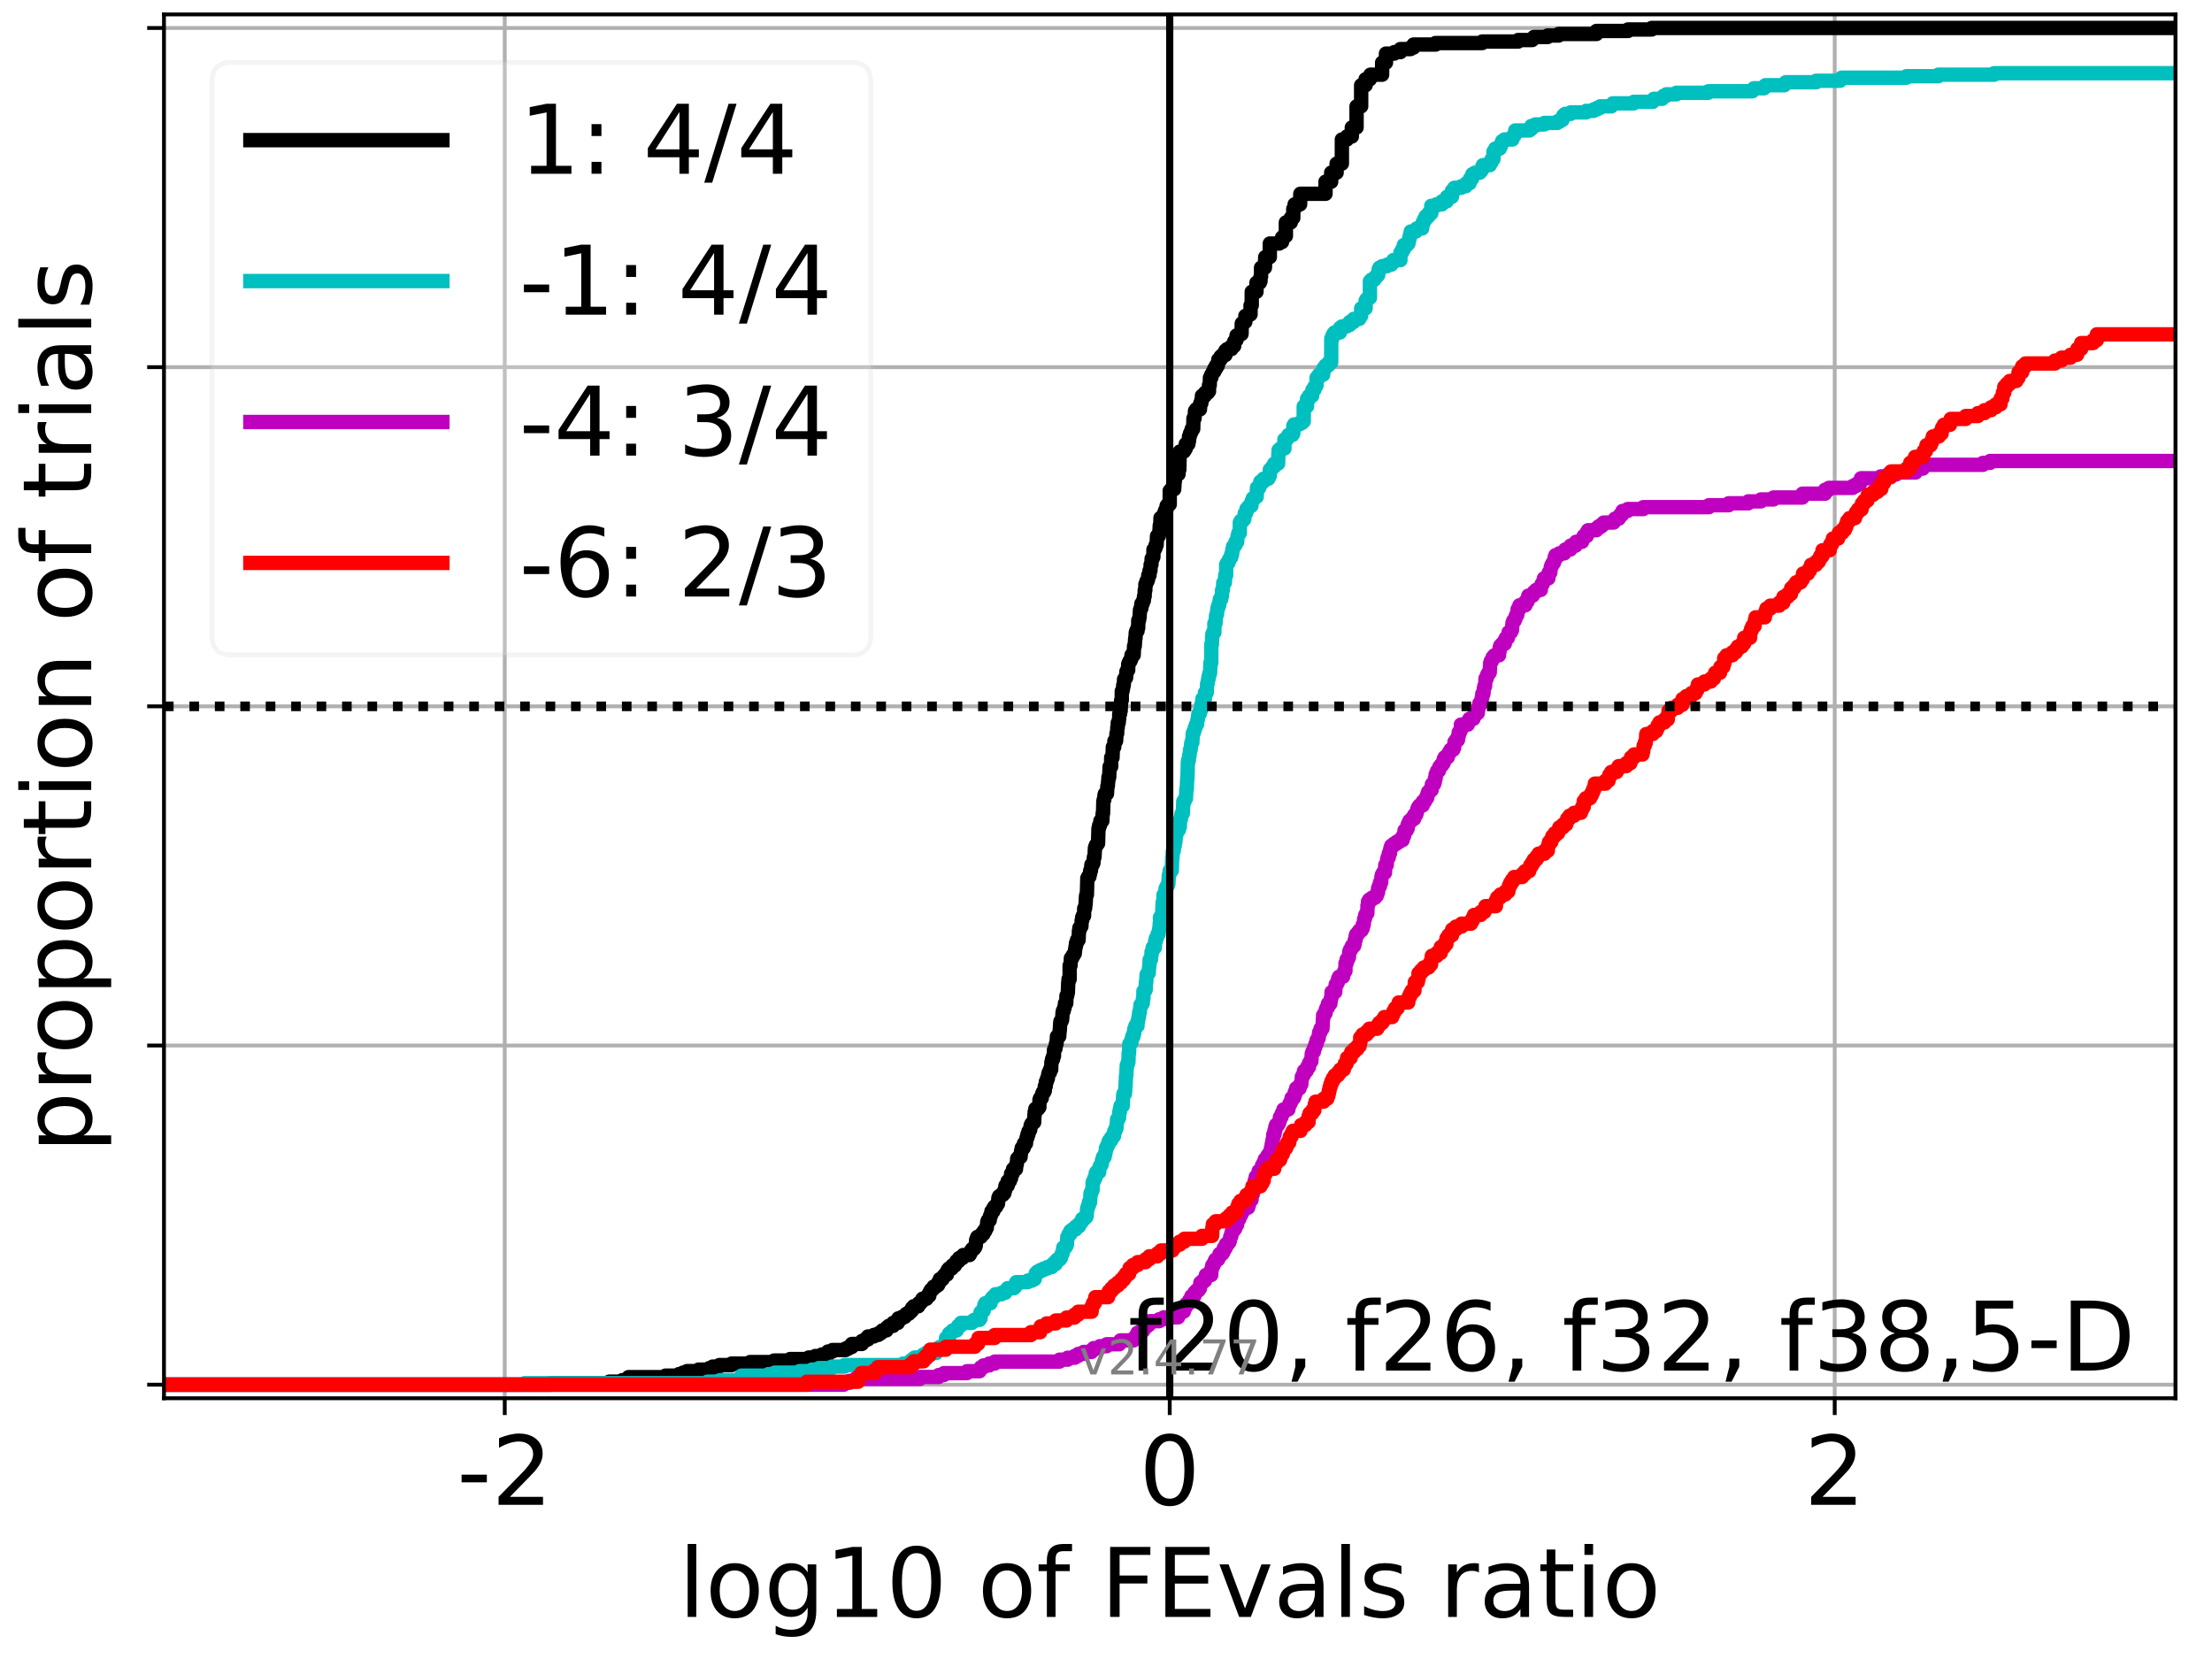 <?xml version="1.0" encoding="utf-8" standalone="no"?>
<!DOCTYPE svg PUBLIC "-//W3C//DTD SVG 1.1//EN"
  "http://www.w3.org/Graphics/SVG/1.1/DTD/svg11.dtd">
<!-- Created with matplotlib (https://matplotlib.org/) -->
<svg height="345.6pt" version="1.1" viewBox="0 0 460.8 345.6" width="460.8pt" xmlns="http://www.w3.org/2000/svg" xmlns:xlink="http://www.w3.org/1999/xlink">
 <defs>
  <style type="text/css">*{stroke-linecap:butt;stroke-linejoin:round;}</style>
 </defs>
 <g id="figure_1">
  <g id="patch_1">
   <path d="M 0 345.6 
L 460.8 345.6 
L 460.8 0 
L 0 0 
z
" style="fill:#ffffff;"/>
  </g>
  <g id="axes_1">
   <g id="patch_2">
    <path d="M 34.16 291.28 
L 453.192 291.28 
L 453.192 3 
L 34.16 3 
z
" style="fill:#ffffff;"/>
   </g>
   <g id="matplotlib.axis_1">
    <g id="xtick_1">
     <g id="line2d_1">
      <path clip-path="url(#p626d1ebe9d)" d="M 105.149 291.28 
L 105.149 3 
" style="fill:none;stroke:#b0b0b0;stroke-linecap:square;stroke-width:0.8;"/>
     </g>
     <g id="line2d_2">
      <defs>
       <path d="M 0 0 
L 0 3.5 
" id="m9dfb66742e" style="stroke:#000000;stroke-width:0.8;"/>
      </defs>
      <g>
       <use style="stroke:#000000;stroke-width:0.8;" x="105.149" xlink:href="#m9dfb66742e" y="291.28"/>
      </g>
     </g>
     <g id="text_1">
      <!-- -2 -->
      <g transform="translate(95.179 313.477)scale(0.2 -0.2)">
       <defs>
        <path d="M 4.891 31.391 
L 31.203 31.391 
L 31.203 23.391 
L 4.891 23.391 
z
" id="DejaVuSans-45"/>
        <path d="M 19.188 8.297 
L 53.609 8.297 
L 53.609 0 
L 7.328 0 
L 7.328 8.297 
Q 12.938 14.109 22.625 23.891 
Q 32.328 33.688 34.812 36.531 
Q 39.547 41.844 41.422 45.531 
Q 43.312 49.219 43.312 52.781 
Q 43.312 58.594 39.234 62.25 
Q 35.156 65.922 28.609 65.922 
Q 23.969 65.922 18.812 64.312 
Q 13.672 62.703 7.812 59.422 
L 7.812 69.391 
Q 13.766 71.781 18.938 73 
Q 24.125 74.219 28.422 74.219 
Q 39.75 74.219 46.484 68.547 
Q 53.219 62.891 53.219 53.422 
Q 53.219 48.922 51.531 44.891 
Q 49.859 40.875 45.406 35.406 
Q 44.188 33.984 37.641 27.219 
Q 31.109 20.453 19.188 8.297 
z
" id="DejaVuSans-50"/>
       </defs>
       <use xlink:href="#DejaVuSans-45"/>
       <use x="36.084" xlink:href="#DejaVuSans-50"/>
      </g>
     </g>
    </g>
    <g id="xtick_2">
     <g id="line2d_3">
      <path clip-path="url(#p626d1ebe9d)" d="M 243.676 291.28 
L 243.676 3 
" style="fill:none;stroke:#b0b0b0;stroke-linecap:square;stroke-width:0.8;"/>
     </g>
     <g id="line2d_4">
      <g>
       <use style="stroke:#000000;stroke-width:0.8;" x="243.676" xlink:href="#m9dfb66742e" y="291.28"/>
      </g>
     </g>
     <g id="text_2">
      <!-- 0 -->
      <g transform="translate(237.314 313.477)scale(0.2 -0.2)">
       <defs>
        <path d="M 31.781 66.406 
Q 24.172 66.406 20.328 58.906 
Q 16.5 51.422 16.5 36.375 
Q 16.5 21.391 20.328 13.891 
Q 24.172 6.391 31.781 6.391 
Q 39.453 6.391 43.281 13.891 
Q 47.125 21.391 47.125 36.375 
Q 47.125 51.422 43.281 58.906 
Q 39.453 66.406 31.781 66.406 
z
M 31.781 74.219 
Q 44.047 74.219 50.516 64.516 
Q 56.984 54.828 56.984 36.375 
Q 56.984 17.969 50.516 8.266 
Q 44.047 -1.422 31.781 -1.422 
Q 19.531 -1.422 13.062 8.266 
Q 6.594 17.969 6.594 36.375 
Q 6.594 54.828 13.062 64.516 
Q 19.531 74.219 31.781 74.219 
z
" id="DejaVuSans-48"/>
       </defs>
       <use xlink:href="#DejaVuSans-48"/>
      </g>
     </g>
    </g>
    <g id="xtick_3">
     <g id="line2d_5">
      <path clip-path="url(#p626d1ebe9d)" d="M 382.203 291.28 
L 382.203 3 
" style="fill:none;stroke:#b0b0b0;stroke-linecap:square;stroke-width:0.8;"/>
     </g>
     <g id="line2d_6">
      <g>
       <use style="stroke:#000000;stroke-width:0.8;" x="382.203" xlink:href="#m9dfb66742e" y="291.28"/>
      </g>
     </g>
     <g id="text_3">
      <!-- 2 -->
      <g transform="translate(375.84 313.477)scale(0.2 -0.2)">
       <use xlink:href="#DejaVuSans-50"/>
      </g>
     </g>
    </g>
    <g id="text_4">
     <!-- log10 of FEvals ratio -->
     <g transform="translate(141.371 336.833)scale(0.2 -0.2)">
      <defs>
       <path d="M 9.422 75.984 
L 18.406 75.984 
L 18.406 0 
L 9.422 0 
z
" id="DejaVuSans-108"/>
       <path d="M 30.609 48.391 
Q 23.391 48.391 19.188 42.75 
Q 14.984 37.109 14.984 27.297 
Q 14.984 17.484 19.156 11.844 
Q 23.344 6.203 30.609 6.203 
Q 37.797 6.203 41.984 11.859 
Q 46.188 17.531 46.188 27.297 
Q 46.188 37.016 41.984 42.703 
Q 37.797 48.391 30.609 48.391 
z
M 30.609 56 
Q 42.328 56 49.016 48.375 
Q 55.719 40.766 55.719 27.297 
Q 55.719 13.875 49.016 6.219 
Q 42.328 -1.422 30.609 -1.422 
Q 18.844 -1.422 12.172 6.219 
Q 5.516 13.875 5.516 27.297 
Q 5.516 40.766 12.172 48.375 
Q 18.844 56 30.609 56 
z
" id="DejaVuSans-111"/>
       <path d="M 45.406 27.984 
Q 45.406 37.75 41.375 43.109 
Q 37.359 48.484 30.078 48.484 
Q 22.859 48.484 18.828 43.109 
Q 14.797 37.75 14.797 27.984 
Q 14.797 18.266 18.828 12.891 
Q 22.859 7.516 30.078 7.516 
Q 37.359 7.516 41.375 12.891 
Q 45.406 18.266 45.406 27.984 
z
M 54.391 6.781 
Q 54.391 -7.172 48.188 -13.984 
Q 42 -20.797 29.203 -20.797 
Q 24.469 -20.797 20.266 -20.094 
Q 16.062 -19.391 12.109 -17.922 
L 12.109 -9.188 
Q 16.062 -11.328 19.922 -12.344 
Q 23.781 -13.375 27.781 -13.375 
Q 36.625 -13.375 41.016 -8.766 
Q 45.406 -4.156 45.406 5.172 
L 45.406 9.625 
Q 42.625 4.781 38.281 2.391 
Q 33.938 0 27.875 0 
Q 17.828 0 11.672 7.656 
Q 5.516 15.328 5.516 27.984 
Q 5.516 40.672 11.672 48.328 
Q 17.828 56 27.875 56 
Q 33.938 56 38.281 53.609 
Q 42.625 51.219 45.406 46.391 
L 45.406 54.688 
L 54.391 54.688 
z
" id="DejaVuSans-103"/>
       <path d="M 12.406 8.297 
L 28.516 8.297 
L 28.516 63.922 
L 10.984 60.406 
L 10.984 69.391 
L 28.422 72.906 
L 38.281 72.906 
L 38.281 8.297 
L 54.391 8.297 
L 54.391 0 
L 12.406 0 
z
" id="DejaVuSans-49"/>
       <path id="DejaVuSans-32"/>
       <path d="M 37.109 75.984 
L 37.109 68.5 
L 28.516 68.5 
Q 23.688 68.5 21.797 66.547 
Q 19.922 64.594 19.922 59.516 
L 19.922 54.688 
L 34.719 54.688 
L 34.719 47.703 
L 19.922 47.703 
L 19.922 0 
L 10.891 0 
L 10.891 47.703 
L 2.297 47.703 
L 2.297 54.688 
L 10.891 54.688 
L 10.891 58.5 
Q 10.891 67.625 15.141 71.797 
Q 19.391 75.984 28.609 75.984 
z
" id="DejaVuSans-102"/>
       <path d="M 9.812 72.906 
L 51.703 72.906 
L 51.703 64.594 
L 19.672 64.594 
L 19.672 43.109 
L 48.578 43.109 
L 48.578 34.812 
L 19.672 34.812 
L 19.672 0 
L 9.812 0 
z
" id="DejaVuSans-70"/>
       <path d="M 9.812 72.906 
L 55.906 72.906 
L 55.906 64.594 
L 19.672 64.594 
L 19.672 43.016 
L 54.391 43.016 
L 54.391 34.719 
L 19.672 34.719 
L 19.672 8.297 
L 56.781 8.297 
L 56.781 0 
L 9.812 0 
z
" id="DejaVuSans-69"/>
       <path d="M 2.984 54.688 
L 12.5 54.688 
L 29.594 8.797 
L 46.688 54.688 
L 56.203 54.688 
L 35.688 0 
L 23.484 0 
z
" id="DejaVuSans-118"/>
       <path d="M 34.281 27.484 
Q 23.391 27.484 19.188 25 
Q 14.984 22.516 14.984 16.5 
Q 14.984 11.719 18.141 8.906 
Q 21.297 6.109 26.703 6.109 
Q 34.188 6.109 38.703 11.406 
Q 43.219 16.703 43.219 25.484 
L 43.219 27.484 
z
M 52.203 31.203 
L 52.203 0 
L 43.219 0 
L 43.219 8.297 
Q 40.141 3.328 35.547 0.953 
Q 30.953 -1.422 24.312 -1.422 
Q 15.922 -1.422 10.953 3.297 
Q 6 8.016 6 15.922 
Q 6 25.141 12.172 29.828 
Q 18.359 34.516 30.609 34.516 
L 43.219 34.516 
L 43.219 35.406 
Q 43.219 41.609 39.141 45 
Q 35.062 48.391 27.688 48.391 
Q 23 48.391 18.547 47.266 
Q 14.109 46.141 10.016 43.891 
L 10.016 52.203 
Q 14.938 54.109 19.578 55.047 
Q 24.219 56 28.609 56 
Q 40.484 56 46.344 49.844 
Q 52.203 43.703 52.203 31.203 
z
" id="DejaVuSans-97"/>
       <path d="M 44.281 53.078 
L 44.281 44.578 
Q 40.484 46.531 36.375 47.5 
Q 32.281 48.484 27.875 48.484 
Q 21.188 48.484 17.844 46.438 
Q 14.5 44.391 14.5 40.281 
Q 14.5 37.156 16.891 35.375 
Q 19.281 33.594 26.516 31.984 
L 29.594 31.297 
Q 39.156 29.25 43.188 25.516 
Q 47.219 21.781 47.219 15.094 
Q 47.219 7.469 41.188 3.016 
Q 35.156 -1.422 24.609 -1.422 
Q 20.219 -1.422 15.453 -0.562 
Q 10.688 0.297 5.422 2 
L 5.422 11.281 
Q 10.406 8.688 15.234 7.391 
Q 20.062 6.109 24.812 6.109 
Q 31.156 6.109 34.562 8.281 
Q 37.984 10.453 37.984 14.406 
Q 37.984 18.062 35.516 20.016 
Q 33.062 21.969 24.703 23.781 
L 21.578 24.516 
Q 13.234 26.266 9.516 29.906 
Q 5.812 33.547 5.812 39.891 
Q 5.812 47.609 11.281 51.797 
Q 16.75 56 26.812 56 
Q 31.781 56 36.172 55.266 
Q 40.578 54.547 44.281 53.078 
z
" id="DejaVuSans-115"/>
       <path d="M 41.109 46.297 
Q 39.594 47.172 37.812 47.578 
Q 36.031 48 33.891 48 
Q 26.266 48 22.188 43.047 
Q 18.109 38.094 18.109 28.812 
L 18.109 0 
L 9.078 0 
L 9.078 54.688 
L 18.109 54.688 
L 18.109 46.188 
Q 20.953 51.172 25.484 53.578 
Q 30.031 56 36.531 56 
Q 37.453 56 38.578 55.875 
Q 39.703 55.766 41.062 55.516 
z
" id="DejaVuSans-114"/>
       <path d="M 18.312 70.219 
L 18.312 54.688 
L 36.812 54.688 
L 36.812 47.703 
L 18.312 47.703 
L 18.312 18.016 
Q 18.312 11.328 20.141 9.422 
Q 21.969 7.516 27.594 7.516 
L 36.812 7.516 
L 36.812 0 
L 27.594 0 
Q 17.188 0 13.234 3.875 
Q 9.281 7.766 9.281 18.016 
L 9.281 47.703 
L 2.688 47.703 
L 2.688 54.688 
L 9.281 54.688 
L 9.281 70.219 
z
" id="DejaVuSans-116"/>
       <path d="M 9.422 54.688 
L 18.406 54.688 
L 18.406 0 
L 9.422 0 
z
M 9.422 75.984 
L 18.406 75.984 
L 18.406 64.594 
L 9.422 64.594 
z
" id="DejaVuSans-105"/>
      </defs>
      <use xlink:href="#DejaVuSans-108"/>
      <use x="27.783" xlink:href="#DejaVuSans-111"/>
      <use x="88.965" xlink:href="#DejaVuSans-103"/>
      <use x="152.441" xlink:href="#DejaVuSans-49"/>
      <use x="216.064" xlink:href="#DejaVuSans-48"/>
      <use x="279.688" xlink:href="#DejaVuSans-32"/>
      <use x="311.475" xlink:href="#DejaVuSans-111"/>
      <use x="372.656" xlink:href="#DejaVuSans-102"/>
      <use x="407.861" xlink:href="#DejaVuSans-32"/>
      <use x="439.648" xlink:href="#DejaVuSans-70"/>
      <use x="497.168" xlink:href="#DejaVuSans-69"/>
      <use x="560.352" xlink:href="#DejaVuSans-118"/>
      <use x="619.531" xlink:href="#DejaVuSans-97"/>
      <use x="680.811" xlink:href="#DejaVuSans-108"/>
      <use x="708.594" xlink:href="#DejaVuSans-115"/>
      <use x="760.693" xlink:href="#DejaVuSans-32"/>
      <use x="792.48" xlink:href="#DejaVuSans-114"/>
      <use x="833.594" xlink:href="#DejaVuSans-97"/>
      <use x="894.873" xlink:href="#DejaVuSans-116"/>
      <use x="934.082" xlink:href="#DejaVuSans-105"/>
      <use x="961.865" xlink:href="#DejaVuSans-111"/>
     </g>
    </g>
   </g>
   <g id="matplotlib.axis_2">
    <g id="ytick_1">
     <g id="line2d_7">
      <path clip-path="url(#p626d1ebe9d)" d="M 34.16 288.454 
L 453.192 288.454 
" style="fill:none;stroke:#b0b0b0;stroke-linecap:square;stroke-width:0.8;"/>
     </g>
     <g id="line2d_8">
      <defs>
       <path d="M 0 0 
L -3.5 0 
" id="m9f76d6644e" style="stroke:#000000;stroke-width:0.8;"/>
      </defs>
      <g>
       <use style="stroke:#000000;stroke-width:0.8;" x="34.16" xlink:href="#m9f76d6644e" y="288.454"/>
      </g>
     </g>
    </g>
    <g id="ytick_2">
     <g id="line2d_9">
      <path clip-path="url(#p626d1ebe9d)" d="M 34.16 217.797 
L 453.192 217.797 
" style="fill:none;stroke:#b0b0b0;stroke-linecap:square;stroke-width:0.8;"/>
     </g>
     <g id="line2d_10">
      <g>
       <use style="stroke:#000000;stroke-width:0.8;" x="34.16" xlink:href="#m9f76d6644e" y="217.797"/>
      </g>
     </g>
    </g>
    <g id="ytick_3">
     <g id="line2d_11">
      <path clip-path="url(#p626d1ebe9d)" d="M 34.16 147.14 
L 453.192 147.14 
" style="fill:none;stroke:#b0b0b0;stroke-linecap:square;stroke-width:0.8;"/>
     </g>
     <g id="line2d_12">
      <g>
       <use style="stroke:#000000;stroke-width:0.8;" x="34.16" xlink:href="#m9f76d6644e" y="147.14"/>
      </g>
     </g>
    </g>
    <g id="ytick_4">
     <g id="line2d_13">
      <path clip-path="url(#p626d1ebe9d)" d="M 34.16 76.483 
L 453.192 76.483 
" style="fill:none;stroke:#b0b0b0;stroke-linecap:square;stroke-width:0.8;"/>
     </g>
     <g id="line2d_14">
      <g>
       <use style="stroke:#000000;stroke-width:0.8;" x="34.16" xlink:href="#m9f76d6644e" y="76.483"/>
      </g>
     </g>
    </g>
    <g id="ytick_5">
     <g id="line2d_15">
      <path clip-path="url(#p626d1ebe9d)" d="M 34.16 5.826 
L 453.192 5.826 
" style="fill:none;stroke:#b0b0b0;stroke-linecap:square;stroke-width:0.8;"/>
     </g>
     <g id="line2d_16">
      <g>
       <use style="stroke:#000000;stroke-width:0.8;" x="34.16" xlink:href="#m9f76d6644e" y="5.826"/>
      </g>
     </g>
    </g>
    <g id="text_5">
     <!-- proportion of trials -->
     <g transform="translate(19.001 240.146)rotate(-90)scale(0.2 -0.2)">
      <defs>
       <path d="M 18.109 8.203 
L 18.109 -20.797 
L 9.078 -20.797 
L 9.078 54.688 
L 18.109 54.688 
L 18.109 46.391 
Q 20.953 51.266 25.266 53.625 
Q 29.594 56 35.594 56 
Q 45.562 56 51.781 48.094 
Q 58.016 40.188 58.016 27.297 
Q 58.016 14.406 51.781 6.484 
Q 45.562 -1.422 35.594 -1.422 
Q 29.594 -1.422 25.266 0.953 
Q 20.953 3.328 18.109 8.203 
z
M 48.688 27.297 
Q 48.688 37.203 44.609 42.844 
Q 40.531 48.484 33.406 48.484 
Q 26.266 48.484 22.188 42.844 
Q 18.109 37.203 18.109 27.297 
Q 18.109 17.391 22.188 11.75 
Q 26.266 6.109 33.406 6.109 
Q 40.531 6.109 44.609 11.75 
Q 48.688 17.391 48.688 27.297 
z
" id="DejaVuSans-112"/>
       <path d="M 54.891 33.016 
L 54.891 0 
L 45.906 0 
L 45.906 32.719 
Q 45.906 40.484 42.875 44.328 
Q 39.844 48.188 33.797 48.188 
Q 26.516 48.188 22.312 43.547 
Q 18.109 38.922 18.109 30.906 
L 18.109 0 
L 9.078 0 
L 9.078 54.688 
L 18.109 54.688 
L 18.109 46.188 
Q 21.344 51.125 25.703 53.562 
Q 30.078 56 35.797 56 
Q 45.219 56 50.047 50.172 
Q 54.891 44.344 54.891 33.016 
z
" id="DejaVuSans-110"/>
      </defs>
      <use xlink:href="#DejaVuSans-112"/>
      <use x="63.477" xlink:href="#DejaVuSans-114"/>
      <use x="102.34" xlink:href="#DejaVuSans-111"/>
      <use x="163.521" xlink:href="#DejaVuSans-112"/>
      <use x="226.998" xlink:href="#DejaVuSans-111"/>
      <use x="288.18" xlink:href="#DejaVuSans-114"/>
      <use x="329.293" xlink:href="#DejaVuSans-116"/>
      <use x="368.502" xlink:href="#DejaVuSans-105"/>
      <use x="396.285" xlink:href="#DejaVuSans-111"/>
      <use x="457.467" xlink:href="#DejaVuSans-110"/>
      <use x="520.846" xlink:href="#DejaVuSans-32"/>
      <use x="552.633" xlink:href="#DejaVuSans-111"/>
      <use x="613.814" xlink:href="#DejaVuSans-102"/>
      <use x="649.02" xlink:href="#DejaVuSans-32"/>
      <use x="680.807" xlink:href="#DejaVuSans-116"/>
      <use x="720.016" xlink:href="#DejaVuSans-114"/>
      <use x="761.129" xlink:href="#DejaVuSans-105"/>
      <use x="788.912" xlink:href="#DejaVuSans-97"/>
      <use x="850.191" xlink:href="#DejaVuSans-108"/>
      <use x="877.975" xlink:href="#DejaVuSans-115"/>
     </g>
    </g>
   </g>
   <g id="line2d_17">
    <path clip-path="url(#p626d1ebe9d)" d="M 34.16 288.454 
L 114.719 288.454 
L 114.719 288.14 
L 126.916 288.14 
L 126.916 287.826 
L 129.652 287.826 
L 129.652 287.512 
L 130.933 287.512 
L 130.933 286.884 
L 138.631 286.884 
L 138.631 286.57 
L 141.41 286.57 
L 141.41 286.256 
L 142.282 286.256 
L 142.282 285.941 
L 143.129 285.941 
L 143.129 285.627 
L 145.537 285.627 
L 145.537 285.313 
L 147.766 285.313 
L 147.766 284.999 
L 148.474 284.999 
L 148.474 284.685 
L 149.842 284.685 
L 149.842 284.371 
L 152.403 284.371 
L 152.403 284.057 
L 156.258 284.057 
L 156.258 283.743 
L 161.23 283.743 
L 161.23 283.429 
L 164.6 283.429 
L 164.6 283.115 
L 168.455 283.115 
L 168.455 282.801 
L 169.837 282.801 
L 169.837 282.487 
L 171.191 282.487 
L 171.191 282.173 
L 172.471 282.173 
L 172.471 281.545 
L 173.426 281.545 
L 173.426 281.231 
L 176.163 281.231 
L 176.163 280.917 
L 176.797 280.917 
L 176.797 280.603 
L 177.443 280.603 
L 177.443 279.975 
L 179.533 279.975 
L 179.555 279.347 
L 180.17 279.347 
L 180.17 279.033 
L 180.813 279.033 
L 180.813 278.405 
L 182.034 278.405 
L 182.034 278.091 
L 182.949 278.091 
L 182.949 277.777 
L 183.47 277.777 
L 183.47 277.463 
L 183.821 277.463 
L 183.821 277.149 
L 184.668 277.149 
L 184.77 276.521 
L 185.142 276.521 
L 185.142 276.207 
L 186.051 276.207 
L 186.051 275.578 
L 187.042 275.578 
L 187.14 274.636 
L 187.92 274.636 
L 187.92 274.322 
L 188.512 274.322 
L 188.512 274.008 
L 188.792 274.008 
L 188.792 273.694 
L 189.305 273.694 
L 189.305 273.38 
L 189.64 273.38 
L 189.64 273.066 
L 189.958 273.066 
L 190.013 272.438 
L 190.321 272.438 
L 190.321 272.124 
L 191.291 272.124 
L 191.38 271.496 
L 191.752 271.496 
L 191.752 271.182 
L 192.047 271.182 
L 192.047 270.868 
L 192.163 270.868 
L 192.163 270.554 
L 193.01 270.554 
L 193.01 270.24 
L 193.188 270.24 
L 193.188 269.926 
L 193.591 269.926 
L 193.591 269.298 
L 193.749 269.298 
L 193.749 268.984 
L 193.942 268.984 
L 193.942 268.67 
L 194.277 268.67 
L 194.277 268.356 
L 194.488 268.356 
L 194.488 268.042 
L 194.984 268.042 
L 194.984 267.728 
L 195.418 267.728 
L 195.479 267.1 
L 195.769 267.1 
L 195.769 266.472 
L 196.352 266.472 
L 196.352 266.158 
L 196.528 266.158 
L 196.528 265.844 
L 196.806 265.844 
L 196.806 265.529 
L 197.262 265.529 
L 197.262 264.901 
L 197.4 264.901 
L 197.4 264.587 
L 197.647 264.587 
L 197.647 264.273 
L 198.247 264.273 
L 198.355 263.645 
L 198.914 263.645 
L 198.914 263.331 
L 199.108 263.331 
L 199.108 263.017 
L 199.239 263.017 
L 199.239 262.703 
L 199.722 262.703 
L 199.8 262.075 
L 200.508 262.075 
L 200.508 261.761 
L 200.655 261.761 
L 200.655 261.447 
L 201.975 261.447 
L 201.975 261.133 
L 202.155 261.133 
L 202.155 260.819 
L 202.284 260.819 
L 202.284 260.505 
L 202.517 260.505 
L 202.517 260.191 
L 202.884 260.191 
L 202.884 259.877 
L 203.125 259.877 
L 203.125 259.563 
L 203.256 259.563 
L 203.349 258.307 
L 203.467 258.307 
L 203.467 257.993 
L 203.592 257.993 
L 203.592 257.679 
L 204.32 257.679 
L 204.32 257.365 
L 204.484 257.365 
L 204.484 257.051 
L 204.891 257.051 
L 204.96 256.423 
L 205.254 256.423 
L 205.254 256.109 
L 205.384 256.109 
L 205.384 255.795 
L 205.565 255.795 
L 205.663 254.538 
L 205.788 254.538 
L 205.788 254.224 
L 206.172 254.224 
L 206.246 253.282 
L 206.425 253.282 
L 206.534 252.34 
L 206.927 252.34 
L 206.927 251.712 
L 207.118 251.712 
L 207.118 251.398 
L 207.521 251.398 
L 207.521 251.084 
L 207.675 251.084 
L 207.675 250.77 
L 207.893 250.77 
L 207.991 249.514 
L 208.121 249.514 
L 208.121 249.2 
L 208.525 249.2 
L 208.525 248.886 
L 208.948 248.886 
L 208.948 248.572 
L 209.23 248.572 
L 209.23 247.944 
L 209.401 247.944 
L 209.458 247.002 
L 209.921 247.002 
L 209.921 246.06 
L 210.373 246.06 
L 210.412 245.432 
L 210.629 245.432 
L 210.629 244.489 
L 210.954 244.489 
L 211.033 243.547 
L 211.649 243.547 
L 211.692 242.605 
L 211.809 242.605 
L 211.909 241.349 
L 212.195 241.349 
L 212.195 241.035 
L 212.602 241.035 
L 212.704 239.779 
L 212.835 239.779 
L 212.835 239.151 
L 213.246 239.151 
L 213.31 238.209 
L 213.733 238.209 
L 213.798 237.267 
L 213.87 237.267 
L 213.87 236.953 
L 214.038 236.953 
L 214.038 236.325 
L 214.233 236.325 
L 214.247 235.697 
L 214.442 235.697 
L 214.442 235.383 
L 214.605 235.383 
L 214.703 234.44 
L 214.851 234.44 
L 214.851 234.126 
L 215.094 234.126 
L 215.094 233.812 
L 215.427 233.812 
L 215.497 232.242 
L 215.546 232.242 
L 215.546 231.614 
L 215.687 231.614 
L 215.687 230.986 
L 216.276 230.986 
L 216.276 230.672 
L 216.517 230.672 
L 216.546 229.102 
L 216.649 229.102 
L 216.649 228.788 
L 217.011 228.788 
L 217.1 227.846 
L 217.239 227.846 
L 217.239 227.532 
L 217.521 227.532 
L 217.521 227.218 
L 217.656 227.218 
L 217.656 226.276 
L 217.847 226.276 
L 217.883 225.334 
L 218.055 225.334 
L 218.112 224.706 
L 218.282 224.706 
L 218.368 223.763 
L 218.458 223.763 
L 218.458 223.449 
L 218.712 223.449 
L 218.731 222.821 
L 218.98 222.821 
L 219.027 221.251 
L 219.124 221.251 
L 219.168 220.623 
L 219.384 220.623 
L 219.391 219.995 
L 219.562 219.995 
L 219.562 218.739 
L 219.686 218.739 
L 219.686 218.425 
L 219.878 218.425 
L 219.959 217.483 
L 220.089 217.483 
L 220.187 215.913 
L 220.65 215.913 
L 220.75 214.657 
L 220.776 214.657 
L 220.866 213.086 
L 220.909 213.086 
L 220.909 212.772 
L 221.138 212.772 
L 221.138 212.458 
L 221.256 212.458 
L 221.358 210.888 
L 221.426 210.888 
L 221.426 210.574 
L 221.598 210.574 
L 221.673 209.946 
L 221.77 209.946 
L 221.86 209.004 
L 222.118 209.004 
L 222.169 207.434 
L 222.311 207.434 
L 222.422 206.806 
L 222.452 206.806 
L 222.538 204.608 
L 222.599 204.608 
L 222.599 203.98 
L 222.826 203.98 
L 222.826 201.153 
L 223.005 201.153 
L 223.095 199.583 
L 223.368 199.583 
L 223.368 199.269 
L 223.497 199.269 
L 223.497 198.955 
L 223.713 198.955 
L 223.713 198.641 
L 223.889 198.641 
L 223.975 197.699 
L 224.005 197.699 
L 224.075 197.071 
L 224.151 197.071 
L 224.163 196.443 
L 224.318 196.443 
L 224.369 195.815 
L 224.687 195.815 
L 224.767 193.931 
L 224.854 193.931 
L 224.854 193.302 
L 225.081 193.302 
L 225.081 192.988 
L 225.273 192.988 
L 225.334 191.732 
L 225.443 191.732 
L 225.443 191.104 
L 225.562 191.104 
L 225.562 190.79 
L 225.823 190.79 
L 225.867 189.22 
L 226.04 189.22 
L 226.135 188.278 
L 226.157 188.278 
L 226.235 186.708 
L 226.296 186.708 
L 226.296 186.394 
L 226.416 186.394 
L 226.514 182.939 
L 226.671 182.939 
L 226.671 182.625 
L 226.942 182.625 
L 227.048 181.997 
L 227.096 181.997 
L 227.112 181.369 
L 227.261 181.369 
L 227.363 180.113 
L 227.642 180.113 
L 227.642 179.799 
L 227.778 179.799 
L 227.883 178.543 
L 228.005 178.543 
L 228.096 176.659 
L 228.18 176.659 
L 228.18 176.345 
L 228.31 176.345 
L 228.31 176.031 
L 228.526 176.031 
L 228.526 175.717 
L 228.743 175.717 
L 228.833 172.576 
L 228.936 172.576 
L 228.971 171.948 
L 229.151 171.948 
L 229.233 171.006 
L 229.64 171.006 
L 229.709 169.436 
L 229.784 169.436 
L 229.853 166.924 
L 229.916 166.924 
L 229.916 166.61 
L 230.04 166.61 
L 230.08 165.668 
L 230.171 165.668 
L 230.171 165.354 
L 230.601 165.354 
L 230.688 163.784 
L 230.772 163.784 
L 230.872 162.527 
L 230.912 162.527 
L 230.912 161.899 
L 231.064 161.899 
L 231.158 159.701 
L 231.479 159.701 
L 231.479 157.817 
L 231.759 157.817 
L 231.827 155.619 
L 232.113 155.619 
L 232.155 154.363 
L 232.499 154.363 
L 232.589 152.793 
L 232.72 152.793 
L 232.76 151.536 
L 232.847 151.536 
L 232.847 150.594 
L 233.038 150.594 
L 233.128 149.652 
L 233.151 149.652 
L 233.163 148.71 
L 233.325 148.71 
L 233.325 148.082 
L 233.453 148.082 
L 233.555 145.884 
L 233.685 145.884 
L 233.685 144 
L 233.833 144 
L 233.936 143.372 
L 233.967 143.372 
L 233.988 142.744 
L 234.097 142.744 
L 234.167 141.487 
L 234.381 141.487 
L 234.381 141.173 
L 234.583 141.173 
L 234.649 139.917 
L 234.788 139.917 
L 234.788 139.603 
L 235.022 139.603 
L 235.022 138.347 
L 235.152 138.347 
L 235.152 138.033 
L 235.292 138.033 
L 235.292 137.719 
L 235.496 137.719 
L 235.496 137.405 
L 235.635 137.405 
L 235.714 136.463 
L 236.161 136.463 
L 236.25 134.579 
L 236.387 134.579 
L 236.48 133.009 
L 236.537 133.009 
L 236.612 131.753 
L 236.703 131.753 
L 236.703 131.438 
L 236.964 131.438 
L 236.964 130.81 
L 237.104 130.81 
L 237.127 129.24 
L 237.282 129.24 
L 237.342 128.612 
L 237.397 128.612 
L 237.484 127.042 
L 237.593 127.042 
L 237.593 126.728 
L 237.759 126.728 
L 237.759 125.786 
L 238.029 125.786 
L 238.113 125.158 
L 238.268 125.158 
L 238.331 124.216 
L 238.452 124.216 
L 238.471 122.96 
L 238.59 122.96 
L 238.612 121.704 
L 238.763 121.704 
L 238.825 121.075 
L 239.039 121.075 
L 239.039 120.761 
L 239.155 120.761 
L 239.211 119.819 
L 239.472 119.819 
L 239.472 118.877 
L 239.659 118.877 
L 239.7 117.621 
L 239.863 117.621 
L 239.911 116.365 
L 240.133 116.365 
L 240.133 116.051 
L 240.267 116.051 
L 240.293 114.481 
L 240.554 114.481 
L 240.554 114.167 
L 240.715 114.167 
L 240.739 113.539 
L 240.94 113.539 
L 241.033 111.655 
L 241.413 111.655 
L 241.501 110.712 
L 241.542 110.712 
L 241.601 109.456 
L 241.709 109.456 
L 241.759 107.886 
L 242.339 107.886 
L 242.414 107.258 
L 242.481 107.258 
L 242.481 106.944 
L 242.62 106.944 
L 242.721 106.316 
L 242.968 106.316 
L 243.029 105.374 
L 243.261 105.374 
L 243.261 105.06 
L 243.676 105.06 
L 243.676 102.234 
L 243.941 102.234 
L 243.941 101.92 
L 244.602 101.92 
L 244.696 100.349 
L 244.732 100.349 
L 244.732 99.407 
L 244.921 99.407 
L 244.921 99.093 
L 245.044 99.093 
L 245.044 98.779 
L 245.5 98.779 
L 245.537 97.837 
L 245.669 97.837 
L 245.751 94.383 
L 245.78 94.383 
L 245.78 94.069 
L 246.637 94.069 
L 246.637 93.755 
L 246.845 93.755 
L 246.845 93.441 
L 247.022 93.441 
L 247.022 92.499 
L 247.563 92.499 
L 247.605 91.871 
L 247.693 91.871 
L 247.693 90.929 
L 247.852 90.929 
L 247.898 90.3 
L 248.043 90.3 
L 248.043 89.986 
L 248.213 89.986 
L 248.259 89.358 
L 248.565 89.358 
L 248.618 87.16 
L 248.845 87.16 
L 248.946 85.59 
L 249.16 85.59 
L 249.16 85.276 
L 249.973 85.276 
L 250.032 84.02 
L 250.254 84.02 
L 250.254 83.392 
L 250.388 83.392 
L 250.388 82.45 
L 251.004 82.45 
L 251.022 81.822 
L 251.622 81.822 
L 251.622 81.508 
L 251.856 81.508 
L 251.856 80.252 
L 252.008 80.252 
L 252.06 78.681 
L 252.33 78.681 
L 252.33 78.053 
L 252.535 78.053 
L 252.535 77.739 
L 252.677 77.739 
L 252.677 77.425 
L 252.963 77.425 
L 252.963 76.797 
L 253.316 76.797 
L 253.316 76.169 
L 253.697 76.169 
L 253.797 74.913 
L 254.271 74.913 
L 254.271 74.285 
L 254.592 74.285 
L 254.592 73.971 
L 255.277 73.971 
L 255.277 73.029 
L 255.639 73.029 
L 255.639 72.715 
L 256.534 72.715 
L 256.564 72.087 
L 257.101 72.087 
L 257.101 71.145 
L 257.33 71.145 
L 257.33 70.831 
L 257.592 70.831 
L 257.592 69.888 
L 258.132 69.888 
L 258.132 69.574 
L 258.638 69.574 
L 258.686 67.376 
L 259.042 67.376 
L 259.042 67.062 
L 259.416 67.062 
L 259.44 65.806 
L 260.006 65.806 
L 260.006 65.492 
L 260.51 65.492 
L 260.51 63.608 
L 260.761 63.608 
L 260.761 60.782 
L 261.748 60.782 
L 261.748 58.897 
L 262.451 58.897 
L 262.451 58.583 
L 262.585 58.583 
L 262.585 57.641 
L 262.703 57.641 
L 262.703 55.757 
L 263.507 55.757 
L 263.571 53.559 
L 264.526 53.559 
L 264.526 50.733 
L 266.468 50.733 
L 266.468 50.419 
L 267.07 50.419 
L 267.07 49.477 
L 267.393 49.477 
L 267.393 49.162 
L 267.872 49.162 
L 267.872 46.336 
L 268.894 46.336 
L 268.894 45.394 
L 269.415 45.394 
L 269.415 43.51 
L 269.696 43.51 
L 269.696 42.568 
L 270.835 42.568 
L 270.883 40.37 
L 276.127 40.37 
L 276.127 37.857 
L 277.307 37.857 
L 277.307 35.973 
L 278.442 35.973 
L 278.442 34.089 
L 279.536 34.089 
L 279.536 29.065 
L 280.592 29.065 
L 280.592 28.436 
L 281.612 28.436 
L 281.612 26.552 
L 282.598 26.552 
L 282.598 22.156 
L 283.553 22.156 
L 283.553 17.759 
L 284.479 17.759 
L 284.479 16.503 
L 285.377 16.503 
L 285.479 15.561 
L 287.92 15.561 
L 287.92 13.049 
L 288.722 13.049 
L 288.722 11.165 
L 290.451 11.165 
L 290.451 10.851 
L 291.733 10.851 
L 291.733 10.223 
L 293.821 10.223 
L 293.821 9.909 
L 294.469 9.909 
L 294.469 9.281 
L 299.059 9.281 
L 299.059 8.967 
L 308.777 8.967 
L 308.777 8.653 
L 316.264 8.653 
L 316.264 8.339 
L 319.18 8.339 
L 319.18 8.024 
L 319.542 8.024 
L 319.542 7.71 
L 322.409 7.71 
L 322.409 7.396 
L 324.7 7.396 
L 324.7 7.082 
L 332.57 7.082 
L 332.57 6.454 
L 339.143 6.454 
L 339.143 6.14 
L 344.072 6.14 
L 344.072 5.826 
L 453.192 5.826 
L 453.192 5.826 
" style="fill:none;stroke:#000000;stroke-linecap:square;stroke-width:3;"/>
   </g>
   <g id="line2d_18">
    <path clip-path="url(#p626d1ebe9d)" style="fill:none;stroke:#000000;stroke-linecap:square;stroke-width:3;"/>
   </g>
   <g id="line2d_19">
    <path clip-path="url(#p626d1ebe9d)" d="M 34.16 288.454 
L 109.309 288.454 
L 109.309 288.14 
L 147.375 288.14 
L 147.375 287.826 
L 150.088 287.826 
L 150.088 287.512 
L 154.267 287.512 
L 154.296 286.884 
L 154.439 286.884 
L 154.439 286.57 
L 160.091 286.57 
L 160.091 286.256 
L 161.383 286.256 
L 161.383 285.941 
L 166.57 285.941 
L 166.57 285.627 
L 169.123 285.627 
L 169.123 285.313 
L 170.584 285.313 
L 170.584 284.999 
L 173.29 284.999 
L 173.29 284.685 
L 175.904 284.685 
L 175.904 284.371 
L 188.153 284.371 
L 188.153 284.057 
L 189.545 284.057 
L 189.545 283.743 
L 189.709 283.743 
L 189.709 283.429 
L 190.111 283.429 
L 190.111 283.115 
L 190.533 283.115 
L 190.533 282.801 
L 192.117 282.801 
L 192.117 282.487 
L 192.315 282.487 
L 192.315 282.173 
L 192.878 282.173 
L 192.878 281.859 
L 195.046 281.859 
L 195.074 281.231 
L 195.217 281.231 
L 195.217 280.917 
L 195.745 280.917 
L 195.745 280.603 
L 196.529 280.603 
L 196.529 280.289 
L 196.894 280.289 
L 196.894 279.975 
L 197.083 279.975 
L 197.083 278.719 
L 197.718 278.719 
L 197.729 277.777 
L 198.157 277.777 
L 198.157 277.463 
L 198.461 277.463 
L 198.461 277.149 
L 199.302 277.149 
L 199.302 276.835 
L 199.448 276.835 
L 199.448 276.521 
L 199.591 276.521 
L 199.591 276.207 
L 200.063 276.207 
L 200.063 275.893 
L 200.186 275.893 
L 200.186 275.578 
L 202.458 275.578 
L 202.458 275.264 
L 202.93 275.264 
L 202.93 274.95 
L 204.055 274.95 
L 204.055 274.636 
L 204.267 274.636 
L 204.267 273.38 
L 204.635 273.38 
L 204.635 273.066 
L 204.914 273.066 
L 204.914 272.438 
L 205.049 272.438 
L 205.078 271.81 
L 205.221 271.81 
L 205.221 271.496 
L 206.341 271.496 
L 206.369 270.868 
L 206.513 270.868 
L 206.513 270.554 
L 206.776 270.554 
L 206.776 270.24 
L 207.12 270.24 
L 207.12 269.926 
L 207.371 269.926 
L 207.371 269.612 
L 208.649 269.612 
L 208.649 269.298 
L 209.437 269.298 
L 209.437 268.984 
L 209.643 268.984 
L 209.643 268.67 
L 209.902 268.67 
L 209.902 268.356 
L 211.24 268.356 
L 211.24 268.042 
L 211.528 268.042 
L 211.556 267.414 
L 211.7 267.414 
L 211.7 267.1 
L 214.068 267.1 
L 214.068 266.786 
L 214.966 266.786 
L 214.966 266.472 
L 215.542 266.472 
L 215.57 265.844 
L 215.713 265.844 
L 215.79 265.215 
L 216.113 265.215 
L 216.113 264.901 
L 216.682 264.901 
L 216.682 264.587 
L 217.373 264.587 
L 217.373 264.273 
L 218.135 264.273 
L 218.135 263.959 
L 219.098 263.959 
L 219.098 263.645 
L 219.283 263.645 
L 219.283 263.331 
L 219.905 263.331 
L 219.922 262.703 
L 220.226 262.703 
L 220.226 262.389 
L 220.75 262.389 
L 220.75 262.075 
L 221.002 262.075 
L 221.05 261.447 
L 221.197 261.447 
L 221.197 261.133 
L 221.358 261.133 
L 221.458 260.191 
L 221.505 260.191 
L 221.505 259.877 
L 221.954 259.877 
L 221.954 259.563 
L 222.15 259.563 
L 222.15 259.249 
L 222.267 259.249 
L 222.339 257.679 
L 222.538 257.679 
L 222.633 257.051 
L 222.986 257.051 
L 222.986 256.423 
L 223.395 256.423 
L 223.395 256.109 
L 224.072 256.109 
L 224.134 255.481 
L 224.767 255.481 
L 224.847 254.852 
L 225.134 254.852 
L 225.134 254.538 
L 225.363 254.538 
L 225.443 253.91 
L 225.909 253.91 
L 225.909 253.596 
L 226.262 253.596 
L 226.262 253.282 
L 226.384 253.282 
L 226.471 251.712 
L 226.605 251.712 
L 226.686 251.084 
L 226.842 251.084 
L 226.842 250.456 
L 227.082 250.456 
L 227.175 248.572 
L 227.34 248.572 
L 227.429 247.944 
L 227.599 247.944 
L 227.61 246.374 
L 227.714 246.374 
L 227.714 246.06 
L 227.906 246.06 
L 227.978 245.432 
L 228.177 245.432 
L 228.246 244.489 
L 228.371 244.489 
L 228.371 244.175 
L 228.979 244.175 
L 229.012 243.233 
L 229.119 243.233 
L 229.119 242.919 
L 229.312 242.919 
L 229.312 242.605 
L 229.49 242.605 
L 229.575 241.663 
L 229.727 241.663 
L 229.774 241.035 
L 230.107 241.035 
L 230.159 240.407 
L 230.251 240.407 
L 230.322 239.779 
L 230.38 239.779 
L 230.398 239.151 
L 230.55 239.151 
L 230.55 238.837 
L 230.703 238.837 
L 230.703 238.523 
L 230.872 238.523 
L 230.906 237.895 
L 231.047 237.895 
L 231.047 237.581 
L 231.479 237.581 
L 231.479 236.953 
L 231.846 236.953 
L 231.846 236.639 
L 232.075 236.639 
L 232.1 235.697 
L 232.304 235.697 
L 232.388 235.069 
L 232.567 235.069 
L 232.659 233.812 
L 232.707 233.812 
L 232.707 233.184 
L 232.974 233.184 
L 232.974 232.87 
L 233.118 232.87 
L 233.165 231.614 
L 233.303 231.614 
L 233.303 230.986 
L 233.421 230.986 
L 233.444 230.358 
L 233.887 230.358 
L 233.978 228.16 
L 234.041 228.16 
L 234.041 227.846 
L 234.346 227.846 
L 234.456 226.276 
L 234.464 226.276 
L 234.572 224.077 
L 234.625 224.077 
L 234.734 221.879 
L 234.888 221.879 
L 234.961 221.251 
L 235.069 221.251 
L 235.118 219.367 
L 235.211 219.367 
L 235.244 217.483 
L 235.535 217.483 
L 235.535 217.169 
L 235.693 217.169 
L 235.708 216.541 
L 235.828 216.541 
L 235.87 215.913 
L 236.116 215.913 
L 236.116 215.285 
L 236.277 215.285 
L 236.303 214.343 
L 236.486 214.343 
L 236.526 213.714 
L 236.964 213.714 
L 236.964 212.772 
L 237.082 212.772 
L 237.178 211.83 
L 237.273 211.83 
L 237.308 210.888 
L 237.444 210.888 
L 237.516 209.946 
L 237.559 209.946 
L 237.584 209.318 
L 237.88 209.318 
L 237.88 209.004 
L 238.058 209.004 
L 238.09 208.062 
L 238.192 208.062 
L 238.192 206.492 
L 238.507 206.492 
L 238.507 206.178 
L 238.668 206.178 
L 238.697 204.608 
L 238.787 204.608 
L 238.853 203.037 
L 239.039 203.037 
L 239.039 202.723 
L 239.293 202.723 
L 239.371 201.467 
L 239.415 201.467 
L 239.5 199.897 
L 239.764 199.897 
L 239.863 198.955 
L 239.877 198.955 
L 239.877 198.327 
L 240.025 198.327 
L 240.133 197.385 
L 240.582 197.385 
L 240.63 196.129 
L 240.747 196.129 
L 240.772 195.501 
L 240.951 195.501 
L 240.951 195.187 
L 241.079 195.187 
L 241.168 194.559 
L 241.361 194.559 
L 241.447 193.617 
L 241.519 193.617 
L 241.601 192.36 
L 241.647 192.36 
L 241.647 191.104 
L 241.957 191.104 
L 241.957 190.79 
L 242.084 190.79 
L 242.172 188.592 
L 242.208 188.592 
L 242.208 187.964 
L 242.339 187.964 
L 242.396 186.394 
L 242.731 186.394 
L 242.804 185.138 
L 242.933 185.138 
L 242.933 184.824 
L 243.103 184.824 
L 243.103 184.51 
L 243.272 184.51 
L 243.272 184.196 
L 243.388 184.196 
L 243.491 182.311 
L 243.59 182.311 
L 243.676 181.369 
L 244.097 181.369 
L 244.184 178.857 
L 244.228 178.857 
L 244.337 177.287 
L 244.5 177.287 
L 244.592 176.345 
L 244.679 176.345 
L 244.786 175.403 
L 244.856 175.403 
L 244.956 173.833 
L 245.075 173.833 
L 245.075 173.519 
L 245.188 173.519 
L 245.239 172.891 
L 245.576 172.891 
L 245.617 172.262 
L 245.78 172.262 
L 245.826 170.692 
L 245.991 170.692 
L 246.084 169.75 
L 246.184 169.75 
L 246.184 169.436 
L 246.412 169.436 
L 246.504 166.924 
L 246.78 166.924 
L 246.891 166.296 
L 247.059 166.296 
L 247.137 164.412 
L 247.219 164.412 
L 247.312 162.213 
L 247.364 162.213 
L 247.459 158.759 
L 247.502 158.759 
L 247.502 158.445 
L 247.647 158.445 
L 247.693 157.503 
L 247.784 157.503 
L 247.88 156.561 
L 247.898 156.561 
L 247.898 156.247 
L 248.025 156.247 
L 248.126 154.991 
L 248.19 154.991 
L 248.19 154.677 
L 248.386 154.677 
L 248.474 152.793 
L 248.603 152.793 
L 248.603 152.479 
L 248.754 152.479 
L 248.857 151.85 
L 248.921 151.85 
L 248.921 151.536 
L 249.057 151.536 
L 249.16 150.908 
L 249.359 150.908 
L 249.441 149.966 
L 249.516 149.966 
L 249.609 149.024 
L 249.646 149.024 
L 249.646 148.71 
L 249.925 148.71 
L 249.985 148.082 
L 250.133 148.082 
L 250.241 146.826 
L 250.388 146.826 
L 250.49 145.57 
L 250.993 145.57 
L 251.009 144.314 
L 251.375 144.314 
L 251.47 142.43 
L 251.568 142.43 
L 251.669 141.487 
L 251.757 141.487 
L 251.788 140.859 
L 251.897 140.859 
L 251.951 140.231 
L 252.074 140.231 
L 252.166 138.033 
L 252.33 138.033 
L 252.33 134.265 
L 252.457 134.265 
L 252.564 132.067 
L 252.703 132.067 
L 252.703 131.753 
L 252.977 131.753 
L 252.977 129.868 
L 253.209 129.868 
L 253.316 128.298 
L 253.385 128.298 
L 253.385 127.984 
L 253.509 127.984 
L 253.61 126.728 
L 253.765 126.728 
L 253.79 126.1 
L 253.978 126.1 
L 254.001 125.472 
L 254.092 125.472 
L 254.11 124.844 
L 254.395 124.844 
L 254.423 124.216 
L 254.536 124.216 
L 254.574 122.96 
L 254.737 122.96 
L 254.838 121.389 
L 255.158 121.389 
L 255.239 119.819 
L 255.434 119.819 
L 255.434 117.621 
L 255.585 117.621 
L 255.585 117.307 
L 255.873 117.307 
L 255.968 116.679 
L 256.14 116.679 
L 256.14 116.365 
L 256.295 116.365 
L 256.295 116.051 
L 256.506 116.051 
L 256.506 115.423 
L 256.679 115.423 
L 256.72 114.481 
L 256.845 114.481 
L 256.859 113.853 
L 257.128 113.853 
L 257.128 113.539 
L 257.365 113.539 
L 257.365 112.911 
L 257.705 112.911 
L 257.804 111.655 
L 257.902 111.655 
L 257.977 111.026 
L 258.275 111.026 
L 258.28 108.828 
L 258.443 108.828 
L 258.443 108.514 
L 258.909 108.514 
L 258.909 108.2 
L 259.193 108.2 
L 259.302 106.944 
L 259.561 106.944 
L 259.561 106.63 
L 259.675 106.63 
L 259.675 106.002 
L 259.944 106.002 
L 259.944 105.688 
L 260.222 105.688 
L 260.222 105.374 
L 260.696 105.374 
L 260.727 104.432 
L 260.876 104.432 
L 260.983 103.804 
L 261.404 103.804 
L 261.404 103.49 
L 261.79 103.49 
L 261.851 101.606 
L 262.33 101.606 
L 262.33 101.292 
L 262.441 101.292 
L 262.542 100.349 
L 263.228 100.349 
L 263.228 99.721 
L 264.238 99.721 
L 264.238 99.407 
L 264.381 99.407 
L 264.381 99.093 
L 264.526 99.093 
L 264.526 97.837 
L 264.852 97.837 
L 264.852 97.523 
L 265.056 97.523 
L 265.056 97.209 
L 265.452 97.209 
L 265.452 96.581 
L 266.246 96.581 
L 266.35 93.755 
L 266.688 93.755 
L 266.688 93.441 
L 267.567 93.441 
L 267.567 91.557 
L 268.069 91.557 
L 268.069 91.243 
L 268.214 91.243 
L 268.214 90.929 
L 268.394 90.929 
L 268.394 90.615 
L 269.251 90.615 
L 269.251 90.3 
L 269.415 90.3 
L 269.415 88.73 
L 269.584 88.73 
L 269.584 88.416 
L 270.675 88.416 
L 270.675 88.102 
L 271.239 88.102 
L 271.239 87.788 
L 271.59 87.788 
L 271.59 84.648 
L 272.282 84.648 
L 272.282 83.078 
L 272.706 83.078 
L 272.706 82.45 
L 273.345 82.45 
L 273.417 81.194 
L 273.813 81.194 
L 273.813 80.566 
L 274.106 80.566 
L 274.106 80.252 
L 274.266 80.252 
L 274.266 78.681 
L 274.739 78.681 
L 274.739 78.053 
L 275.637 78.053 
L 275.637 76.797 
L 276.032 76.797 
L 276.09 76.169 
L 276.691 76.169 
L 276.765 75.541 
L 277.307 75.541 
L 277.332 70.517 
L 277.568 70.517 
L 277.596 69.888 
L 277.739 69.888 
L 277.739 69.574 
L 277.983 69.574 
L 277.983 69.26 
L 279.131 69.26 
L 279.131 68.318 
L 279.535 68.318 
L 279.535 68.004 
L 280.539 68.004 
L 280.539 67.69 
L 281.173 67.69 
L 281.173 67.062 
L 281.993 67.062 
L 281.993 66.434 
L 283.17 66.434 
L 283.17 66.12 
L 283.349 66.12 
L 283.349 65.806 
L 283.553 65.806 
L 283.553 64.236 
L 284.479 64.236 
L 284.479 62.666 
L 284.64 62.666 
L 284.64 62.352 
L 284.963 62.352 
L 284.963 62.038 
L 285.377 62.038 
L 285.377 58.583 
L 285.681 58.583 
L 285.681 58.269 
L 286.302 58.269 
L 286.302 57.955 
L 286.517 57.955 
L 286.517 57.641 
L 286.819 57.641 
L 286.819 57.327 
L 287.096 57.327 
L 287.2 56.071 
L 287.356 56.071 
L 287.356 55.757 
L 287.922 55.757 
L 287.922 55.443 
L 288.967 55.443 
L 288.967 55.129 
L 289.827 55.129 
L 289.827 54.815 
L 290.125 54.815 
L 290.125 54.501 
L 290.265 54.501 
L 290.265 54.187 
L 291.733 54.187 
L 291.733 52.617 
L 292.089 52.617 
L 292.089 51.989 
L 292.424 51.989 
L 292.441 51.047 
L 293.132 51.047 
L 293.132 50.733 
L 293.41 50.733 
L 293.439 50.105 
L 293.557 50.105 
L 293.582 49.477 
L 293.711 49.477 
L 293.74 48.848 
L 293.841 48.848 
L 293.883 48.22 
L 294.966 48.22 
L 294.966 47.906 
L 295.116 47.906 
L 295.116 47.592 
L 296.258 47.592 
L 296.271 46.964 
L 296.37 46.964 
L 296.37 46.336 
L 296.59 46.336 
L 296.657 45.708 
L 296.978 45.708 
L 296.978 45.08 
L 297.573 45.08 
L 297.573 44.452 
L 298.157 44.452 
L 298.157 42.882 
L 299.204 42.882 
L 299.204 42.568 
L 300.387 42.568 
L 300.387 41.94 
L 301.376 41.94 
L 301.445 40.998 
L 302.462 40.998 
L 302.462 39.742 
L 302.959 39.742 
L 302.959 39.114 
L 304.403 39.114 
L 304.403 38.799 
L 305.329 38.799 
L 305.329 38.485 
L 305.459 38.485 
L 305.459 38.171 
L 306.145 38.171 
L 306.227 37.229 
L 306.666 37.229 
L 306.711 36.287 
L 307.248 36.287 
L 307.248 35.973 
L 308.266 35.973 
L 308.266 35.659 
L 308.568 35.659 
L 308.568 35.345 
L 308.771 35.345 
L 308.771 34.717 
L 308.915 34.717 
L 308.915 34.403 
L 310.354 34.403 
L 310.354 33.775 
L 310.737 33.775 
L 310.737 33.147 
L 311.116 33.147 
L 311.116 31.577 
L 311.489 31.577 
L 311.489 30.949 
L 312.432 30.949 
L 312.432 30.635 
L 312.583 30.635 
L 312.583 30.321 
L 312.734 30.321 
L 312.802 29.693 
L 312.939 29.693 
L 312.939 29.379 
L 313.369 29.379 
L 313.369 29.065 
L 315.047 29.065 
L 315.061 28.436 
L 315.348 28.436 
L 315.348 28.122 
L 315.572 28.122 
L 315.645 27.18 
L 318.605 27.18 
L 318.605 26.866 
L 319.008 26.866 
L 319.008 26.238 
L 319.83 26.238 
L 319.83 25.924 
L 321.718 25.924 
L 321.718 25.61 
L 324.42 25.61 
L 324.42 25.296 
L 324.986 25.296 
L 324.986 24.982 
L 325.497 24.982 
L 325.526 24.354 
L 325.669 24.354 
L 325.669 24.04 
L 326.037 24.04 
L 326.037 23.726 
L 327.19 23.726 
L 327.19 23.412 
L 330.42 23.412 
L 330.42 23.098 
L 331.966 23.098 
L 331.966 22.784 
L 332.694 22.784 
L 332.694 22.47 
L 333.336 22.47 
L 333.336 22.156 
L 335.672 22.156 
L 335.672 21.842 
L 335.974 21.842 
L 335.974 21.528 
L 340.353 21.528 
L 340.353 21.214 
L 344.312 21.214 
L 344.312 20.9 
L 344.52 20.9 
L 344.52 20.586 
L 346.263 20.586 
L 346.263 20.272 
L 346.564 20.272 
L 346.564 19.958 
L 347.134 19.958 
L 347.134 19.644 
L 349.21 19.644 
L 349.21 19.33 
L 355.867 19.33 
L 355.867 19.016 
L 365.052 19.016 
L 365.052 18.702 
L 365.353 18.702 
L 365.353 18.387 
L 367.485 18.387 
L 367.485 18.073 
L 367.76 18.073 
L 367.76 17.759 
L 371.709 17.759 
L 371.709 17.445 
L 372.011 17.445 
L 372.011 17.131 
L 378.35 17.131 
L 378.35 16.817 
L 383.327 16.817 
L 383.327 16.503 
L 383.628 16.503 
L 383.628 16.189 
L 397.139 16.189 
L 397.139 15.875 
L 403.797 15.875 
L 403.797 15.561 
L 415.414 15.561 
L 415.414 15.247 
L 453.192 15.247 
L 453.192 15.247 
" style="fill:none;stroke:#00bfbf;stroke-linecap:square;stroke-width:3;"/>
   </g>
   <g id="line2d_20">
    <path clip-path="url(#p626d1ebe9d)" style="fill:none;stroke:#00bfbf;stroke-linecap:square;stroke-width:3;"/>
   </g>
   <g id="line2d_21">
    <path clip-path="url(#p626d1ebe9d)" d="M 34.16 288.454 
L 175.778 288.454 
L 175.778 288.053 
L 176.982 288.053 
L 176.982 287.652 
L 178.139 287.652 
L 178.139 287.251 
L 191.632 287.251 
L 191.632 286.85 
L 195.535 286.85 
L 195.535 286.449 
L 196.629 286.449 
L 196.629 286.048 
L 201.441 286.048 
L 201.441 285.647 
L 204.069 285.647 
L 204.069 285.247 
L 204.308 285.247 
L 204.308 284.846 
L 204.873 284.846 
L 204.873 284.445 
L 206.076 284.445 
L 206.076 284.044 
L 207.234 284.044 
L 207.234 283.643 
L 220.726 283.643 
L 220.726 283.242 
L 222.422 283.242 
L 222.422 282.841 
L 223.911 282.841 
L 223.911 282.44 
L 224.629 282.44 
L 224.629 282.039 
L 225.723 282.039 
L 225.723 281.639 
L 227.391 281.639 
L 227.391 281.238 
L 227.825 281.238 
L 227.825 280.837 
L 229.108 280.837 
L 229.108 280.436 
L 230.535 280.436 
L 230.535 280.035 
L 233.163 280.035 
L 233.163 279.634 
L 233.402 279.634 
L 233.402 279.233 
L 236.142 279.233 
L 236.142 278.832 
L 236.477 278.832 
L 236.477 278.431 
L 236.852 278.431 
L 236.852 278.031 
L 236.964 278.031 
L 236.964 277.63 
L 237.68 277.63 
L 237.68 277.229 
L 238.167 277.229 
L 238.214 276.427 
L 238.837 276.427 
L 238.837 276.026 
L 239.324 276.026 
L 239.324 275.625 
L 239.516 275.625 
L 239.516 275.224 
L 241.501 275.224 
L 241.501 274.823 
L 242.43 274.823 
L 242.43 274.423 
L 245.413 274.423 
L 245.413 274.022 
L 245.617 274.022 
L 245.617 273.621 
L 245.74 273.621 
L 245.74 273.22 
L 246.617 273.22 
L 246.696 272.418 
L 246.944 272.418 
L 246.944 272.017 
L 247.133 272.017 
L 247.133 271.616 
L 247.605 271.616 
L 247.605 271.215 
L 247.774 271.215 
L 247.774 270.815 
L 248.101 270.815 
L 248.186 270.013 
L 248.809 270.013 
L 248.855 269.211 
L 249.234 269.211 
L 249.234 268.81 
L 249.691 268.81 
L 249.691 268.409 
L 249.966 268.409 
L 250.058 267.207 
L 250.528 267.207 
L 250.528 266.806 
L 251.025 266.806 
L 251.025 266.405 
L 251.173 266.405 
L 251.215 265.603 
L 252.33 265.603 
L 252.33 264.4 
L 252.473 264.4 
L 252.535 263.599 
L 252.817 263.599 
L 252.817 263.198 
L 252.993 263.198 
L 252.993 262.797 
L 253.192 262.797 
L 253.192 262.396 
L 253.738 262.396 
L 253.738 261.995 
L 253.963 261.995 
L 254.058 261.193 
L 254.645 261.193 
L 254.645 260.792 
L 254.895 260.792 
L 254.947 259.991 
L 255.34 259.991 
L 255.388 259.189 
L 255.796 259.189 
L 255.796 258.788 
L 256.105 258.788 
L 256.105 258.387 
L 256.233 258.387 
L 256.285 257.585 
L 256.486 257.585 
L 256.544 256.783 
L 256.72 256.783 
L 256.72 256.383 
L 256.999 256.383 
L 256.999 255.982 
L 257.308 255.982 
L 257.327 255.18 
L 257.701 255.18 
L 257.775 254.378 
L 257.814 254.378 
L 257.814 253.977 
L 258.157 253.977 
L 258.202 253.175 
L 258.522 253.175 
L 258.522 252.775 
L 258.719 252.775 
L 258.719 252.374 
L 258.94 252.374 
L 258.94 251.973 
L 259.196 251.973 
L 259.196 251.572 
L 260.012 251.572 
L 260.012 251.171 
L 260.143 251.171 
L 260.222 250.369 
L 260.399 250.369 
L 260.399 249.968 
L 260.711 249.968 
L 260.808 248.766 
L 260.983 248.766 
L 260.983 247.964 
L 261.267 247.964 
L 261.357 246.36 
L 261.383 246.36 
L 261.383 245.959 
L 261.556 245.959 
L 261.594 245.158 
L 261.983 245.158 
L 261.983 244.757 
L 262.139 244.757 
L 262.2 243.955 
L 262.626 243.955 
L 262.626 243.554 
L 262.84 243.554 
L 262.91 242.752 
L 263.14 242.752 
L 263.14 242.351 
L 263.382 242.351 
L 263.458 241.55 
L 263.974 241.55 
L 264.021 240.748 
L 264.296 240.748 
L 264.296 240.347 
L 264.701 240.347 
L 264.767 239.144 
L 264.872 239.144 
L 264.925 238.342 
L 265.006 238.342 
L 265.076 237.541 
L 265.17 237.541 
L 265.254 236.338 
L 265.493 236.338 
L 265.497 235.536 
L 265.676 235.536 
L 265.676 234.734 
L 265.822 234.734 
L 265.822 234.334 
L 266.264 234.334 
L 266.264 233.933 
L 266.468 233.933 
L 266.468 233.532 
L 266.591 233.532 
L 266.638 232.73 
L 266.934 232.73 
L 267.026 231.928 
L 267.309 231.928 
L 267.362 231.126 
L 268.388 231.126 
L 268.455 230.325 
L 268.611 230.325 
L 268.611 229.924 
L 268.818 229.924 
L 268.818 229.523 
L 268.999 229.523 
L 269.063 228.721 
L 269.551 228.721 
L 269.551 228.32 
L 269.705 228.32 
L 269.726 227.518 
L 270.011 227.518 
L 270.011 226.717 
L 270.724 226.717 
L 270.82 225.915 
L 271.076 225.915 
L 271.172 224.712 
L 271.193 224.712 
L 271.193 224.311 
L 271.403 224.311 
L 271.403 223.91 
L 271.637 223.91 
L 271.649 223.109 
L 272.194 223.109 
L 272.291 222.307 
L 272.674 222.307 
L 272.674 221.505 
L 272.892 221.505 
L 272.892 221.104 
L 273.18 221.104 
L 273.267 219.501 
L 273.385 219.501 
L 273.385 219.1 
L 273.704 219.1 
L 273.739 218.298 
L 273.943 218.298 
L 274.031 217.496 
L 274.254 217.496 
L 274.27 216.694 
L 274.517 216.694 
L 274.517 216.294 
L 274.703 216.294 
L 274.793 215.091 
L 275.049 215.091 
L 275.097 214.289 
L 275.495 214.289 
L 275.588 212.285 
L 275.63 212.285 
L 275.631 211.483 
L 275.896 211.483 
L 275.896 211.082 
L 276.134 211.082 
L 276.191 210.28 
L 276.356 210.28 
L 276.356 209.879 
L 276.633 209.879 
L 276.646 209.078 
L 277.145 209.078 
L 277.254 207.875 
L 277.367 207.875 
L 277.384 206.672 
L 278.147 206.672 
L 278.197 205.469 
L 278.26 205.469 
L 278.26 205.069 
L 278.498 205.069 
L 278.498 204.668 
L 278.696 204.668 
L 278.752 203.866 
L 278.952 203.866 
L 278.952 203.465 
L 279.79 203.465 
L 279.892 202.663 
L 280.046 202.663 
L 280.046 202.262 
L 280.28 202.262 
L 280.291 200.659 
L 280.526 200.659 
L 280.536 199.857 
L 280.825 199.857 
L 280.825 199.456 
L 281.002 199.456 
L 281.072 198.253 
L 281.221 198.253 
L 281.221 197.853 
L 281.458 197.853 
L 281.458 197.452 
L 281.63 197.452 
L 281.63 197.051 
L 282.087 197.051 
L 282.087 196.65 
L 282.207 196.65 
L 282.207 195.848 
L 282.392 195.848 
L 282.392 195.046 
L 282.51 195.046 
L 282.51 194.645 
L 282.868 194.645 
L 282.868 194.245 
L 283.152 194.245 
L 283.152 193.844 
L 283.631 193.844 
L 283.631 193.443 
L 283.869 193.443 
L 283.885 192.641 
L 284.086 192.641 
L 284.184 191.438 
L 284.325 191.438 
L 284.399 190.637 
L 284.602 190.637 
L 284.602 190.236 
L 284.847 190.236 
L 284.871 188.632 
L 284.983 188.632 
L 284.983 187.83 
L 285.21 187.83 
L 285.21 187.429 
L 285.775 187.429 
L 285.775 187.029 
L 286.442 187.029 
L 286.442 186.628 
L 286.798 186.628 
L 286.798 186.227 
L 286.943 186.227 
L 286.943 185.826 
L 287.085 185.826 
L 287.085 185.024 
L 287.23 185.024 
L 287.23 184.623 
L 287.469 184.623 
L 287.486 183.821 
L 287.725 183.821 
L 287.784 182.619 
L 287.877 182.619 
L 287.877 182.218 
L 288.09 182.218 
L 288.09 181.817 
L 288.516 181.817 
L 288.577 180.213 
L 288.876 180.213 
L 288.964 179.011 
L 289.07 179.011 
L 289.07 178.61 
L 289.306 178.61 
L 289.309 177.808 
L 289.553 177.808 
L 289.581 177.006 
L 289.668 177.006 
L 289.668 176.605 
L 289.806 176.605 
L 289.806 176.205 
L 290.293 176.205 
L 290.293 175.804 
L 290.876 175.804 
L 290.876 175.403 
L 291.501 175.403 
L 291.501 175.002 
L 292.198 175.002 
L 292.217 174.2 
L 292.487 174.2 
L 292.59 172.997 
L 293.038 172.997 
L 293.038 172.597 
L 293.239 172.597 
L 293.239 171.795 
L 293.423 171.795 
L 293.423 171.394 
L 293.603 171.394 
L 293.603 170.993 
L 294.03 170.993 
L 294.03 170.592 
L 294.589 170.592 
L 294.589 169.79 
L 294.992 169.79 
L 294.992 169.389 
L 295.13 169.389 
L 295.228 168.588 
L 295.394 168.588 
L 295.394 168.187 
L 295.676 168.187 
L 295.676 167.786 
L 296.38 167.786 
L 296.38 166.984 
L 296.84 166.984 
L 296.84 166.583 
L 297.026 166.583 
L 297.026 166.182 
L 297.327 166.182 
L 297.353 165.38 
L 297.497 165.38 
L 297.497 164.98 
L 297.846 164.98 
L 297.846 164.579 
L 298.234 164.579 
L 298.294 163.376 
L 298.743 163.376 
L 298.743 162.975 
L 298.885 162.975 
L 298.912 162.173 
L 299.066 162.173 
L 299.07 161.372 
L 299.218 161.372 
L 299.218 160.971 
L 299.399 160.971 
L 299.399 160.57 
L 299.756 160.57 
L 299.833 159.768 
L 300.135 159.768 
L 300.135 159.367 
L 300.468 159.367 
L 300.468 158.966 
L 300.743 158.966 
L 300.743 158.164 
L 300.934 158.164 
L 300.934 157.764 
L 301.582 157.764 
L 301.582 157.363 
L 301.705 157.363 
L 301.705 156.962 
L 301.935 156.962 
L 301.935 156.561 
L 302.184 156.561 
L 302.184 156.16 
L 302.752 156.16 
L 302.752 155.759 
L 302.927 155.759 
L 303.002 154.556 
L 303.298 154.556 
L 303.298 154.156 
L 303.719 154.156 
L 303.726 153.354 
L 303.882 153.354 
L 303.882 152.552 
L 304.148 152.552 
L 304.148 152.151 
L 304.322 152.151 
L 304.33 150.948 
L 305.776 150.948 
L 305.864 150.147 
L 306.103 150.147 
L 306.103 149.746 
L 306.953 149.746 
L 306.953 149.345 
L 307.076 149.345 
L 307.076 148.944 
L 307.409 148.944 
L 307.409 148.543 
L 307.849 148.543 
L 307.892 147.741 
L 307.968 147.741 
L 307.968 147.34 
L 308.088 147.34 
L 308.176 146.539 
L 308.575 146.539 
L 308.67 145.336 
L 308.789 145.336 
L 308.789 144.534 
L 309.023 144.534 
L 309.125 143.332 
L 309.218 143.332 
L 309.218 142.931 
L 309.366 142.931 
L 309.464 141.327 
L 309.714 141.327 
L 309.815 140.525 
L 310.041 140.525 
L 310.041 140.124 
L 310.332 140.124 
L 310.431 138.12 
L 310.553 138.12 
L 310.553 137.719 
L 310.809 137.719 
L 310.809 137.318 
L 310.954 137.318 
L 310.954 136.917 
L 311.291 136.917 
L 311.291 136.516 
L 312.269 136.516 
L 312.332 135.715 
L 312.392 135.715 
L 312.405 134.913 
L 312.525 134.913 
L 312.525 134.512 
L 312.898 134.512 
L 312.898 134.111 
L 313.481 134.111 
L 313.481 133.309 
L 313.691 133.309 
L 313.691 132.908 
L 314.109 132.908 
L 314.178 132.107 
L 314.273 132.107 
L 314.273 131.706 
L 314.756 131.706 
L 314.756 131.305 
L 314.971 131.305 
L 315.051 130.102 
L 315.092 130.102 
L 315.092 129.701 
L 315.243 129.701 
L 315.243 129.3 
L 315.54 129.3 
L 315.54 128.9 
L 315.703 128.9 
L 315.703 128.499 
L 315.843 128.499 
L 315.843 128.098 
L 316.079 128.098 
L 316.159 126.895 
L 316.527 126.895 
L 316.527 126.093 
L 317.776 126.093 
L 317.777 125.291 
L 318.232 125.291 
L 318.232 124.891 
L 318.368 124.891 
L 318.368 124.089 
L 319.303 124.089 
L 319.303 123.688 
L 319.559 123.688 
L 319.559 123.287 
L 319.999 123.287 
L 319.999 122.886 
L 320.985 122.886 
L 320.985 122.084 
L 321.142 122.084 
L 321.142 121.683 
L 321.376 121.683 
L 321.376 121.283 
L 321.569 121.283 
L 321.632 120.481 
L 322.555 120.481 
L 322.628 119.278 
L 322.955 119.278 
L 323.061 118.075 
L 323.215 118.075 
L 323.215 117.675 
L 323.424 117.675 
L 323.424 117.274 
L 323.693 117.274 
L 323.693 116.873 
L 323.852 116.873 
L 323.872 116.071 
L 324.02 116.071 
L 324.02 115.67 
L 324.82 115.67 
L 324.82 115.269 
L 325.884 115.269 
L 325.884 114.868 
L 326.069 114.868 
L 326.069 114.467 
L 327.134 114.467 
L 327.184 113.666 
L 328.248 113.666 
L 328.331 112.864 
L 329.578 112.864 
L 329.578 112.463 
L 329.749 112.463 
L 329.749 112.062 
L 329.901 112.062 
L 329.901 111.661 
L 330.565 111.661 
L 330.565 110.859 
L 330.814 110.859 
L 330.814 110.459 
L 332.555 110.459 
L 332.555 110.058 
L 333.01 110.058 
L 333.01 109.657 
L 333.62 109.657 
L 333.62 109.256 
L 334.075 109.256 
L 334.075 108.855 
L 336.154 108.855 
L 336.154 108.454 
L 336.41 108.454 
L 336.41 108.053 
L 337.219 108.053 
L 337.219 107.652 
L 337.475 107.652 
L 337.475 107.251 
L 337.91 107.251 
L 337.994 106.45 
L 339.059 106.45 
L 339.059 106.049 
L 342.324 106.049 
L 342.324 105.648 
L 355.999 105.648 
L 355.999 105.247 
L 360.116 105.247 
L 360.116 104.846 
L 364.19 104.846 
L 364.19 104.445 
L 366.828 104.445 
L 366.828 104.044 
L 369.446 104.044 
L 369.446 103.643 
L 375.482 103.643 
L 375.482 102.842 
L 380.175 102.842 
L 380.175 102.04 
L 380.966 102.04 
L 380.966 101.639 
L 385.959 101.639 
L 385.959 101.238 
L 386.692 101.238 
L 386.692 100.837 
L 387.449 100.837 
L 387.449 100.436 
L 387.679 100.436 
L 387.679 99.635 
L 391.799 99.635 
L 391.799 99.234 
L 393.289 99.234 
L 393.289 98.833 
L 395.024 98.833 
L 395.024 98.432 
L 399.053 98.432 
L 399.053 97.63 
L 400.543 97.63 
L 400.543 96.828 
L 413.082 96.828 
L 413.082 96.427 
L 414.572 96.427 
L 414.572 96.027 
L 453.192 96.027 
L 453.192 96.027 
" style="fill:none;stroke:#bf00bf;stroke-linecap:square;stroke-width:3;"/>
   </g>
   <g id="line2d_22">
    <path clip-path="url(#p626d1ebe9d)" style="fill:none;stroke:#bf00bf;stroke-linecap:square;stroke-width:3;"/>
   </g>
   <g id="line2d_23">
    <path clip-path="url(#p626d1ebe9d)" d="M 34.16 288.454 
L 168.045 288.454 
L 168.045 287.846 
L 178.756 287.846 
L 178.756 287.238 
L 178.953 287.238 
L 178.953 286.63 
L 179.431 286.63 
L 179.431 286.023 
L 182.233 286.023 
L 182.233 285.415 
L 182.868 285.415 
L 182.868 284.807 
L 189.663 284.807 
L 189.663 284.199 
L 190.338 284.199 
L 190.338 283.591 
L 192.372 283.591 
L 192.372 282.984 
L 192.943 282.984 
L 192.943 282.376 
L 193.618 282.376 
L 193.618 281.768 
L 193.776 281.768 
L 193.776 281.16 
L 197.056 281.16 
L 197.056 280.552 
L 203.082 280.552 
L 203.082 279.945 
L 203.757 279.945 
L 203.85 278.729 
L 207.195 278.729 
L 207.195 278.121 
L 214.758 278.121 
L 214.758 277.513 
L 216.696 277.513 
L 216.798 276.298 
L 218.038 276.298 
L 218.038 275.69 
L 219.932 275.69 
L 219.932 275.082 
L 222.174 275.082 
L 222.174 274.474 
L 223.84 274.474 
L 223.84 273.867 
L 224.609 273.867 
L 224.609 273.259 
L 227.407 273.259 
L 227.463 272.043 
L 227.706 272.043 
L 227.706 271.435 
L 228.082 271.435 
L 228.177 270.22 
L 230.839 270.22 
L 230.839 269.612 
L 230.986 269.612 
L 230.986 269.004 
L 231.519 269.004 
L 231.519 268.396 
L 232.1 268.396 
L 232.1 267.788 
L 232.884 267.788 
L 232.884 267.181 
L 233.559 267.181 
L 233.559 266.573 
L 234.119 266.573 
L 234.119 265.965 
L 234.551 265.965 
L 234.551 265.357 
L 235.226 265.357 
L 235.32 264.142 
L 235.995 264.142 
L 235.995 263.534 
L 236.997 263.534 
L 236.997 262.926 
L 238.663 262.926 
L 238.663 262.318 
L 239.432 262.318 
L 239.432 261.71 
L 241.125 261.71 
L 241.125 261.103 
L 241.857 261.103 
L 241.857 260.495 
L 244.258 260.495 
L 244.258 259.887 
L 244.714 259.887 
L 244.714 259.279 
L 245.751 259.279 
L 245.751 258.671 
L 246.713 258.671 
L 246.713 258.064 
L 250.388 258.064 
L 250.388 257.456 
L 252.501 257.456 
L 252.577 255.632 
L 252.664 255.632 
L 252.664 255.025 
L 253.242 255.025 
L 253.242 254.417 
L 255.424 254.417 
L 255.424 253.809 
L 256.099 253.809 
L 256.099 253.201 
L 256.68 253.201 
L 256.68 252.593 
L 257.621 252.593 
L 257.621 251.986 
L 257.774 251.986 
L 257.774 251.378 
L 257.979 251.378 
L 257.979 250.77 
L 258.418 250.77 
L 258.418 250.162 
L 259.537 250.162 
L 259.645 248.947 
L 260.415 248.947 
L 260.415 248.339 
L 260.888 248.339 
L 260.901 247.123 
L 262.585 247.123 
L 262.585 246.515 
L 262.973 246.515 
L 262.973 245.908 
L 263.264 245.908 
L 263.287 244.692 
L 263.571 244.692 
L 263.571 244.084 
L 263.962 244.084 
L 263.962 243.476 
L 265.449 243.476 
L 265.525 242.261 
L 265.954 242.261 
L 265.954 241.653 
L 266.665 241.653 
L 266.665 241.045 
L 266.851 241.045 
L 266.851 240.437 
L 267.222 240.437 
L 267.222 239.83 
L 267.399 239.83 
L 267.399 239.222 
L 267.901 239.222 
L 267.901 238.614 
L 268.177 238.614 
L 268.177 238.006 
L 268.583 238.006 
L 268.682 236.791 
L 269.031 236.791 
L 269.031 236.183 
L 269.325 236.183 
L 269.325 235.575 
L 270.927 235.575 
L 270.927 234.967 
L 271.04 234.967 
L 271.04 234.359 
L 271.962 234.359 
L 271.962 233.752 
L 272.593 233.752 
L 272.605 232.536 
L 272.814 232.536 
L 272.814 231.928 
L 273.363 231.928 
L 273.363 231.32 
L 273.784 231.32 
L 273.881 230.105 
L 274.06 230.105 
L 274.06 229.497 
L 275.727 229.497 
L 275.727 228.889 
L 276.496 228.889 
L 276.496 228.281 
L 276.723 228.281 
L 276.723 227.674 
L 276.862 227.674 
L 276.862 227.066 
L 276.99 227.066 
L 276.99 226.458 
L 277.161 226.458 
L 277.161 225.85 
L 277.376 225.85 
L 277.376 225.242 
L 277.662 225.242 
L 277.662 224.635 
L 278.051 224.635 
L 278.051 224.027 
L 278.722 224.027 
L 278.722 223.419 
L 279.184 223.419 
L 279.184 222.811 
L 279.939 222.811 
L 279.939 222.203 
L 280.142 222.203 
L 280.142 221.596 
L 280.519 221.596 
L 280.617 220.38 
L 281.36 220.38 
L 281.36 219.772 
L 281.488 219.772 
L 281.488 219.164 
L 282.101 219.164 
L 282.101 218.557 
L 282.745 218.557 
L 282.745 217.949 
L 283.219 217.949 
L 283.219 217.341 
L 283.358 217.341 
L 283.359 216.125 
L 283.821 216.125 
L 283.821 215.518 
L 284.691 215.518 
L 284.691 214.91 
L 285.254 214.91 
L 285.254 214.302 
L 286.897 214.302 
L 286.897 213.694 
L 287.3 213.694 
L 287.3 213.086 
L 287.971 213.086 
L 287.971 212.479 
L 288.382 212.479 
L 288.382 211.871 
L 290.014 211.871 
L 290.014 211.263 
L 290.281 211.263 
L 290.281 210.655 
L 290.61 210.655 
L 290.61 210.047 
L 291.147 210.047 
L 291.147 209.44 
L 291.381 209.44 
L 291.381 208.832 
L 293.358 208.832 
L 293.467 207.616 
L 293.743 207.616 
L 293.743 207.008 
L 294.068 207.008 
L 294.068 206.401 
L 294.651 206.401 
L 294.743 204.577 
L 295.364 204.577 
L 295.364 203.969 
L 295.498 203.969 
L 295.498 202.754 
L 296.018 202.754 
L 296.018 202.146 
L 296.6 202.146 
L 296.6 201.538 
L 297.608 201.538 
L 297.608 200.93 
L 298.111 200.93 
L 298.181 199.715 
L 298.283 199.715 
L 298.283 199.107 
L 299.343 199.107 
L 299.343 198.499 
L 300.135 198.499 
L 300.135 197.284 
L 300.842 197.284 
L 300.842 196.676 
L 301.315 196.676 
L 301.33 195.46 
L 301.72 195.46 
L 301.72 194.852 
L 302.47 194.852 
L 302.508 193.637 
L 303.277 193.637 
L 303.277 193.029 
L 304.463 193.029 
L 304.463 192.421 
L 306.425 192.421 
L 306.425 191.813 
L 306.792 191.813 
L 306.792 191.206 
L 307.069 191.206 
L 307.069 190.598 
L 308.459 190.598 
L 308.459 189.99 
L 309.228 189.99 
L 309.228 189.382 
L 309.436 189.382 
L 309.436 188.774 
L 311.624 188.774 
L 311.625 187.559 
L 311.903 187.559 
L 311.903 186.951 
L 312.547 186.951 
L 312.547 186.343 
L 313.569 186.343 
L 313.569 185.735 
L 314.213 185.735 
L 314.213 185.128 
L 314.339 185.128 
L 314.339 184.52 
L 314.605 184.52 
L 314.605 183.912 
L 314.982 183.912 
L 314.982 183.304 
L 315.418 183.304 
L 315.418 182.696 
L 317.102 182.696 
L 317.102 182.089 
L 317.682 182.089 
L 317.682 181.481 
L 318.552 181.481 
L 318.552 180.873 
L 318.769 180.873 
L 318.769 180.265 
L 319.163 180.265 
L 319.163 179.657 
L 319.538 179.657 
L 319.538 179.05 
L 320.083 179.05 
L 320.083 178.442 
L 320.525 178.442 
L 320.525 177.834 
L 321.749 177.834 
L 321.749 177.226 
L 322.435 177.226 
L 322.519 176.011 
L 322.703 176.011 
L 322.703 175.403 
L 323.16 175.403 
L 323.16 174.795 
L 323.382 174.795 
L 323.382 174.187 
L 323.876 174.187 
L 323.876 173.579 
L 324.572 173.579 
L 324.572 172.972 
L 324.826 172.972 
L 324.826 172.364 
L 325.595 172.364 
L 325.595 171.756 
L 326.269 171.756 
L 326.269 171.148 
L 326.475 171.148 
L 326.475 170.54 
L 326.948 170.54 
L 326.948 169.933 
L 327.912 169.933 
L 327.912 169.325 
L 329.332 169.325 
L 329.332 168.717 
L 329.579 168.717 
L 329.579 168.109 
L 329.913 168.109 
L 329.918 166.894 
L 330.348 166.894 
L 330.348 166.286 
L 331.244 166.286 
L 331.244 165.678 
L 331.586 165.678 
L 331.586 165.07 
L 331.861 165.07 
L 331.861 164.462 
L 332.111 164.462 
L 332.111 163.855 
L 332.23 163.855 
L 332.23 163.247 
L 334.443 163.247 
L 334.443 162.639 
L 335.086 162.639 
L 335.086 162.031 
L 335.244 162.031 
L 335.244 161.423 
L 335.651 161.423 
L 335.651 160.816 
L 336.785 160.816 
L 336.785 160.208 
L 337.195 160.208 
L 337.195 159.6 
L 338.784 159.6 
L 338.784 158.992 
L 339.642 158.992 
L 339.642 158.384 
L 339.766 158.384 
L 339.766 157.777 
L 340.407 157.777 
L 340.407 157.169 
L 342.165 157.169 
L 342.165 156.561 
L 342.306 156.561 
L 342.406 155.345 
L 342.623 155.345 
L 342.623 154.738 
L 342.843 154.738 
L 342.949 152.914 
L 344.301 152.914 
L 344.301 152.306 
L 345.05 152.306 
L 345.05 151.699 
L 345.333 151.699 
L 345.333 151.091 
L 345.7 151.091 
L 345.7 150.483 
L 346.747 150.483 
L 346.747 149.875 
L 347.426 149.875 
L 347.505 148.66 
L 347.596 148.66 
L 347.596 148.052 
L 348.207 148.052 
L 348.207 147.444 
L 349.49 147.444 
L 349.49 146.836 
L 350.452 146.836 
L 350.486 145.62 
L 351.284 145.62 
L 351.284 145.013 
L 352.339 145.013 
L 352.339 144.405 
L 353.214 144.405 
L 353.214 143.797 
L 353.562 143.797 
L 353.562 143.189 
L 353.698 143.189 
L 353.698 142.581 
L 355.065 142.581 
L 355.065 141.974 
L 356.394 141.974 
L 356.394 141.366 
L 357.038 141.366 
L 357.038 140.758 
L 357.301 140.758 
L 357.301 140.15 
L 358.315 140.15 
L 358.391 138.935 
L 358.998 138.935 
L 358.998 138.327 
L 359.182 138.327 
L 359.182 137.111 
L 359.677 137.111 
L 359.677 136.503 
L 360.885 136.503 
L 360.885 135.896 
L 361.593 135.896 
L 361.593 135.288 
L 362.026 135.288 
L 362.026 134.68 
L 362.883 134.68 
L 362.883 134.072 
L 363.344 134.072 
L 363.346 132.857 
L 364.574 132.857 
L 364.59 131.641 
L 364.779 131.641 
L 364.779 131.033 
L 365.041 131.033 
L 365.041 130.425 
L 365.513 130.425 
L 365.565 129.21 
L 365.72 129.21 
L 365.72 128.602 
L 367.651 128.602 
L 367.651 127.994 
L 367.778 127.994 
L 367.778 127.386 
L 367.976 127.386 
L 367.976 126.779 
L 368.781 126.779 
L 368.781 126.171 
L 370.633 126.171 
L 370.633 125.563 
L 371.503 125.563 
L 371.516 124.347 
L 372.404 124.347 
L 372.404 123.74 
L 373.087 123.74 
L 373.136 122.524 
L 373.731 122.524 
L 373.731 121.916 
L 374.175 121.916 
L 374.175 121.308 
L 375.135 121.308 
L 375.135 120.701 
L 375.543 120.701 
L 375.598 119.485 
L 376.626 119.485 
L 376.626 118.877 
L 377.031 118.877 
L 377.031 118.269 
L 377.27 118.269 
L 377.27 117.662 
L 378.286 117.662 
L 378.286 117.054 
L 378.868 117.054 
L 378.868 116.446 
L 379.179 116.446 
L 379.179 115.838 
L 379.66 115.838 
L 379.66 114.623 
L 381.177 114.623 
L 381.267 113.407 
L 381.64 113.407 
L 381.64 112.799 
L 381.826 112.799 
L 381.826 112.191 
L 382.915 112.191 
L 382.915 111.584 
L 383.073 111.584 
L 383.073 110.976 
L 383.802 110.976 
L 383.802 110.368 
L 384.344 110.368 
L 384.344 109.76 
L 384.612 109.76 
L 384.612 109.152 
L 384.806 109.152 
L 384.806 108.545 
L 385.291 108.545 
L 385.291 107.937 
L 386.427 107.937 
L 386.427 107.329 
L 386.64 107.329 
L 386.64 106.721 
L 387.07 106.721 
L 387.07 106.113 
L 387.795 106.113 
L 387.883 104.898 
L 388.337 104.898 
L 388.337 104.29 
L 389.016 104.29 
L 389.096 103.074 
L 390.204 103.074 
L 390.204 102.467 
L 391.12 102.467 
L 391.12 101.859 
L 391.911 101.859 
L 391.911 100.643 
L 392.469 100.643 
L 392.469 100.035 
L 392.636 100.035 
L 392.636 99.428 
L 393.837 99.428 
L 393.929 98.212 
L 397.162 98.212 
L 397.162 97.604 
L 397.954 97.604 
L 397.954 96.389 
L 398.75 96.389 
L 398.75 95.781 
L 398.938 95.781 
L 398.938 95.173 
L 400.635 95.173 
L 400.635 94.565 
L 400.749 94.565 
L 400.749 93.957 
L 401.212 93.957 
L 401.314 92.742 
L 402.207 92.742 
L 402.207 92.134 
L 402.475 92.134 
L 402.475 91.526 
L 402.644 91.526 
L 402.644 90.918 
L 403.904 90.918 
L 403.904 90.311 
L 404.474 90.311 
L 404.583 89.095 
L 404.936 89.095 
L 404.936 88.487 
L 406.227 88.487 
L 406.227 87.879 
L 406.369 87.879 
L 406.369 87.272 
L 409.496 87.272 
L 409.496 86.664 
L 412.041 86.664 
L 412.041 86.056 
L 413.408 86.056 
L 413.408 85.448 
L 414.773 85.448 
L 414.773 84.84 
L 415.765 84.84 
L 415.765 84.233 
L 416.733 84.233 
L 416.772 83.017 
L 417.133 83.017 
L 417.235 81.801 
L 417.525 81.801 
L 417.525 80.586 
L 418.042 80.586 
L 418.042 79.978 
L 418.667 79.978 
L 418.667 79.37 
L 420.04 79.37 
L 420.04 78.762 
L 420.458 78.762 
L 420.503 77.547 
L 421.25 77.547 
L 421.25 76.331 
L 421.936 76.331 
L 421.936 75.723 
L 428.064 75.723 
L 428.064 75.116 
L 429.431 75.116 
L 429.431 74.508 
L 431.332 74.508 
L 431.332 73.9 
L 432.7 73.9 
L 432.757 72.684 
L 433.548 72.684 
L 433.548 71.469 
L 436.025 71.469 
L 436.025 70.861 
L 436.817 70.861 
L 436.817 69.645 
L 453.192 69.645 
L 453.192 69.645 
" style="fill:none;stroke:#ff0000;stroke-linecap:square;stroke-width:3;"/>
   </g>
   <g id="line2d_24">
    <path clip-path="url(#p626d1ebe9d)" style="fill:none;stroke:#ff0000;stroke-linecap:square;stroke-width:3;"/>
   </g>
   <g id="line2d_25">
    <path clip-path="url(#p626d1ebe9d)" d="M 243.676 291.28 
L 243.676 3 
" style="fill:none;stroke:#000000;stroke-linecap:square;stroke-width:1.5;"/>
   </g>
   <g id="line2d_26">
    <path clip-path="url(#p626d1ebe9d)" d="M 34.16 147.14 
L 453.192 147.14 
" style="fill:none;stroke:#000000;stroke-dasharray:2,3.3;stroke-dashoffset:0;stroke-width:2;"/>
   </g>
   <g id="patch_3">
    <path d="M 34.16 291.28 
L 34.16 3 
" style="fill:none;stroke:#000000;stroke-linecap:square;stroke-linejoin:miter;stroke-width:0.8;"/>
   </g>
   <g id="patch_4">
    <path d="M 453.192 291.28 
L 453.192 3 
" style="fill:none;stroke:#000000;stroke-linecap:square;stroke-linejoin:miter;stroke-width:0.8;"/>
   </g>
   <g id="patch_5">
    <path d="M 34.16 291.28 
L 453.192 291.28 
" style="fill:none;stroke:#000000;stroke-linecap:square;stroke-linejoin:miter;stroke-width:0.8;"/>
   </g>
   <g id="patch_6">
    <path d="M 34.16 3 
L 453.192 3 
" style="fill:none;stroke:#000000;stroke-linecap:square;stroke-linejoin:miter;stroke-width:0.8;"/>
   </g>
   <g id="text_6">
    <!-- f20, f26, f32, f38,5-D -->
    <g transform="translate(235.014 285.514)scale(0.2 -0.2)">
     <defs>
      <path d="M 11.719 12.406 
L 22.016 12.406 
L 22.016 4 
L 14.016 -11.625 
L 7.719 -11.625 
L 11.719 4 
z
" id="DejaVuSans-44"/>
      <path d="M 33.016 40.375 
Q 26.375 40.375 22.484 35.828 
Q 18.609 31.297 18.609 23.391 
Q 18.609 15.531 22.484 10.953 
Q 26.375 6.391 33.016 6.391 
Q 39.656 6.391 43.531 10.953 
Q 47.406 15.531 47.406 23.391 
Q 47.406 31.297 43.531 35.828 
Q 39.656 40.375 33.016 40.375 
z
M 52.594 71.297 
L 52.594 62.312 
Q 48.875 64.062 45.094 64.984 
Q 41.312 65.922 37.594 65.922 
Q 27.828 65.922 22.672 59.328 
Q 17.531 52.734 16.797 39.406 
Q 19.672 43.656 24.016 45.922 
Q 28.375 48.188 33.594 48.188 
Q 44.578 48.188 50.953 41.516 
Q 57.328 34.859 57.328 23.391 
Q 57.328 12.156 50.688 5.359 
Q 44.047 -1.422 33.016 -1.422 
Q 20.359 -1.422 13.672 8.266 
Q 6.984 17.969 6.984 36.375 
Q 6.984 53.656 15.188 63.938 
Q 23.391 74.219 37.203 74.219 
Q 40.922 74.219 44.703 73.484 
Q 48.484 72.75 52.594 71.297 
z
" id="DejaVuSans-54"/>
      <path d="M 40.578 39.312 
Q 47.656 37.797 51.625 33 
Q 55.609 28.219 55.609 21.188 
Q 55.609 10.406 48.188 4.484 
Q 40.766 -1.422 27.094 -1.422 
Q 22.516 -1.422 17.656 -0.516 
Q 12.797 0.391 7.625 2.203 
L 7.625 11.719 
Q 11.719 9.328 16.594 8.109 
Q 21.484 6.891 26.812 6.891 
Q 36.078 6.891 40.938 10.547 
Q 45.797 14.203 45.797 21.188 
Q 45.797 27.641 41.281 31.266 
Q 36.766 34.906 28.719 34.906 
L 20.219 34.906 
L 20.219 43.016 
L 29.109 43.016 
Q 36.375 43.016 40.234 45.922 
Q 44.094 48.828 44.094 54.297 
Q 44.094 59.906 40.109 62.906 
Q 36.141 65.922 28.719 65.922 
Q 24.656 65.922 20.016 65.031 
Q 15.375 64.156 9.812 62.312 
L 9.812 71.094 
Q 15.438 72.656 20.344 73.438 
Q 25.25 74.219 29.594 74.219 
Q 40.828 74.219 47.359 69.109 
Q 53.906 64.016 53.906 55.328 
Q 53.906 49.266 50.438 45.094 
Q 46.969 40.922 40.578 39.312 
z
" id="DejaVuSans-51"/>
      <path d="M 31.781 34.625 
Q 24.75 34.625 20.719 30.859 
Q 16.703 27.094 16.703 20.516 
Q 16.703 13.922 20.719 10.156 
Q 24.75 6.391 31.781 6.391 
Q 38.812 6.391 42.859 10.172 
Q 46.922 13.969 46.922 20.516 
Q 46.922 27.094 42.891 30.859 
Q 38.875 34.625 31.781 34.625 
z
M 21.922 38.812 
Q 15.578 40.375 12.031 44.719 
Q 8.5 49.078 8.5 55.328 
Q 8.5 64.062 14.719 69.141 
Q 20.953 74.219 31.781 74.219 
Q 42.672 74.219 48.875 69.141 
Q 55.078 64.062 55.078 55.328 
Q 55.078 49.078 51.531 44.719 
Q 48 40.375 41.703 38.812 
Q 48.828 37.156 52.797 32.312 
Q 56.781 27.484 56.781 20.516 
Q 56.781 9.906 50.312 4.234 
Q 43.844 -1.422 31.781 -1.422 
Q 19.734 -1.422 13.25 4.234 
Q 6.781 9.906 6.781 20.516 
Q 6.781 27.484 10.781 32.312 
Q 14.797 37.156 21.922 38.812 
z
M 18.312 54.391 
Q 18.312 48.734 21.844 45.562 
Q 25.391 42.391 31.781 42.391 
Q 38.141 42.391 41.719 45.562 
Q 45.312 48.734 45.312 54.391 
Q 45.312 60.062 41.719 63.234 
Q 38.141 66.406 31.781 66.406 
Q 25.391 66.406 21.844 63.234 
Q 18.312 60.062 18.312 54.391 
z
" id="DejaVuSans-56"/>
      <path d="M 10.797 72.906 
L 49.516 72.906 
L 49.516 64.594 
L 19.828 64.594 
L 19.828 46.734 
Q 21.969 47.469 24.109 47.828 
Q 26.266 48.188 28.422 48.188 
Q 40.625 48.188 47.75 41.5 
Q 54.891 34.812 54.891 23.391 
Q 54.891 11.625 47.562 5.094 
Q 40.234 -1.422 26.906 -1.422 
Q 22.312 -1.422 17.547 -0.641 
Q 12.797 0.141 7.719 1.703 
L 7.719 11.625 
Q 12.109 9.234 16.797 8.062 
Q 21.484 6.891 26.703 6.891 
Q 35.156 6.891 40.078 11.328 
Q 45.016 15.766 45.016 23.391 
Q 45.016 31 40.078 35.438 
Q 35.156 39.891 26.703 39.891 
Q 22.75 39.891 18.812 39.016 
Q 14.891 38.141 10.797 36.281 
z
" id="DejaVuSans-53"/>
      <path d="M 19.672 64.797 
L 19.672 8.109 
L 31.594 8.109 
Q 46.688 8.109 53.688 14.938 
Q 60.688 21.781 60.688 36.531 
Q 60.688 51.172 53.688 57.984 
Q 46.688 64.797 31.594 64.797 
z
M 9.812 72.906 
L 30.078 72.906 
Q 51.266 72.906 61.172 64.094 
Q 71.094 55.281 71.094 36.531 
Q 71.094 17.672 61.125 8.828 
Q 51.172 0 30.078 0 
L 9.812 0 
z
" id="DejaVuSans-68"/>
     </defs>
     <use xlink:href="#DejaVuSans-102"/>
     <use x="35.205" xlink:href="#DejaVuSans-50"/>
     <use x="98.828" xlink:href="#DejaVuSans-48"/>
     <use x="162.451" xlink:href="#DejaVuSans-44"/>
     <use x="194.238" xlink:href="#DejaVuSans-32"/>
     <use x="226.025" xlink:href="#DejaVuSans-102"/>
     <use x="261.23" xlink:href="#DejaVuSans-50"/>
     <use x="324.854" xlink:href="#DejaVuSans-54"/>
     <use x="388.477" xlink:href="#DejaVuSans-44"/>
     <use x="420.264" xlink:href="#DejaVuSans-32"/>
     <use x="452.051" xlink:href="#DejaVuSans-102"/>
     <use x="487.256" xlink:href="#DejaVuSans-51"/>
     <use x="550.879" xlink:href="#DejaVuSans-50"/>
     <use x="614.502" xlink:href="#DejaVuSans-44"/>
     <use x="646.289" xlink:href="#DejaVuSans-32"/>
     <use x="678.076" xlink:href="#DejaVuSans-102"/>
     <use x="713.281" xlink:href="#DejaVuSans-51"/>
     <use x="776.904" xlink:href="#DejaVuSans-56"/>
     <use x="840.527" xlink:href="#DejaVuSans-44"/>
     <use x="872.314" xlink:href="#DejaVuSans-53"/>
     <use x="935.938" xlink:href="#DejaVuSans-45"/>
     <use x="972.021" xlink:href="#DejaVuSans-68"/>
    </g>
   </g>
   <g id="text_7">
    <!-- v2.4.77 -->
    <g style="fill:#808080;" transform="translate(224.814 286.318)scale(0.1 -0.1)">
     <defs>
      <path d="M 10.688 12.406 
L 21 12.406 
L 21 0 
L 10.688 0 
z
" id="DejaVuSans-46"/>
      <path d="M 37.797 64.312 
L 12.891 25.391 
L 37.797 25.391 
z
M 35.203 72.906 
L 47.609 72.906 
L 47.609 25.391 
L 58.016 25.391 
L 58.016 17.188 
L 47.609 17.188 
L 47.609 0 
L 37.797 0 
L 37.797 17.188 
L 4.891 17.188 
L 4.891 26.703 
z
" id="DejaVuSans-52"/>
      <path d="M 8.203 72.906 
L 55.078 72.906 
L 55.078 68.703 
L 28.609 0 
L 18.312 0 
L 43.219 64.594 
L 8.203 64.594 
z
" id="DejaVuSans-55"/>
     </defs>
     <use xlink:href="#DejaVuSans-118"/>
     <use x="59.18" xlink:href="#DejaVuSans-50"/>
     <use x="122.803" xlink:href="#DejaVuSans-46"/>
     <use x="154.59" xlink:href="#DejaVuSans-52"/>
     <use x="218.213" xlink:href="#DejaVuSans-46"/>
     <use x="250" xlink:href="#DejaVuSans-55"/>
     <use x="313.623" xlink:href="#DejaVuSans-55"/>
    </g>
   </g>
   <g id="legend_1">
    <g id="patch_7">
     <path d="M 48.16 136.425 
L 177.382 136.425 
Q 181.382 136.425 181.382 132.425 
L 181.382 17 
Q 181.382 13 177.382 13 
L 48.16 13 
Q 44.16 13 44.16 17 
L 44.16 132.425 
Q 44.16 136.425 48.16 136.425 
z
" style="fill:#ffffff;opacity:0.2;stroke:#cccccc;stroke-linejoin:miter;"/>
    </g>
    <g id="line2d_27">
     <path d="M 52.16 29.197 
L 92.16 29.197 
" style="fill:none;stroke:#000000;stroke-linecap:square;stroke-width:3;"/>
    </g>
    <g id="line2d_28"/>
    <g id="text_8">
     <!-- 1: 4/4 -->
     <g transform="translate(108.16 36.197)scale(0.2 -0.2)">
      <defs>
       <path d="M 11.719 12.406 
L 22.016 12.406 
L 22.016 0 
L 11.719 0 
z
M 11.719 51.703 
L 22.016 51.703 
L 22.016 39.312 
L 11.719 39.312 
z
" id="DejaVuSans-58"/>
       <path d="M 25.391 72.906 
L 33.688 72.906 
L 8.297 -9.281 
L 0 -9.281 
z
" id="DejaVuSans-47"/>
      </defs>
      <use xlink:href="#DejaVuSans-49"/>
      <use x="63.623" xlink:href="#DejaVuSans-58"/>
      <use x="97.314" xlink:href="#DejaVuSans-32"/>
      <use x="129.102" xlink:href="#DejaVuSans-52"/>
      <use x="192.725" xlink:href="#DejaVuSans-47"/>
      <use x="226.416" xlink:href="#DejaVuSans-52"/>
     </g>
    </g>
    <g id="line2d_29">
     <path d="M 52.16 58.553 
L 92.16 58.553 
" style="fill:none;stroke:#00bfbf;stroke-linecap:square;stroke-width:3;"/>
    </g>
    <g id="line2d_30"/>
    <g id="text_9">
     <!-- -1: 4/4 -->
     <g transform="translate(108.16 65.553)scale(0.2 -0.2)">
      <use xlink:href="#DejaVuSans-45"/>
      <use x="36.084" xlink:href="#DejaVuSans-49"/>
      <use x="99.707" xlink:href="#DejaVuSans-58"/>
      <use x="133.398" xlink:href="#DejaVuSans-32"/>
      <use x="165.186" xlink:href="#DejaVuSans-52"/>
      <use x="228.809" xlink:href="#DejaVuSans-47"/>
      <use x="262.5" xlink:href="#DejaVuSans-52"/>
     </g>
    </g>
    <g id="line2d_31">
     <path d="M 52.16 87.909 
L 92.16 87.909 
" style="fill:none;stroke:#bf00bf;stroke-linecap:square;stroke-width:3;"/>
    </g>
    <g id="line2d_32"/>
    <g id="text_10">
     <!-- -4: 3/4 -->
     <g transform="translate(108.16 94.909)scale(0.2 -0.2)">
      <use xlink:href="#DejaVuSans-45"/>
      <use x="36.084" xlink:href="#DejaVuSans-52"/>
      <use x="99.707" xlink:href="#DejaVuSans-58"/>
      <use x="133.398" xlink:href="#DejaVuSans-32"/>
      <use x="165.186" xlink:href="#DejaVuSans-51"/>
      <use x="228.809" xlink:href="#DejaVuSans-47"/>
      <use x="262.5" xlink:href="#DejaVuSans-52"/>
     </g>
    </g>
    <g id="line2d_33">
     <path d="M 52.16 117.266 
L 92.16 117.266 
" style="fill:none;stroke:#ff0000;stroke-linecap:square;stroke-width:3;"/>
    </g>
    <g id="line2d_34"/>
    <g id="text_11">
     <!-- -6: 2/3 -->
     <g transform="translate(108.16 124.266)scale(0.2 -0.2)">
      <use xlink:href="#DejaVuSans-45"/>
      <use x="36.084" xlink:href="#DejaVuSans-54"/>
      <use x="99.707" xlink:href="#DejaVuSans-58"/>
      <use x="133.398" xlink:href="#DejaVuSans-32"/>
      <use x="165.186" xlink:href="#DejaVuSans-50"/>
      <use x="228.809" xlink:href="#DejaVuSans-47"/>
      <use x="262.5" xlink:href="#DejaVuSans-51"/>
     </g>
    </g>
   </g>
  </g>
 </g>
 <defs>
  <clipPath id="p626d1ebe9d">
   <rect height="288.28" width="419.032" x="34.16" y="3"/>
  </clipPath>
 </defs>
</svg>
